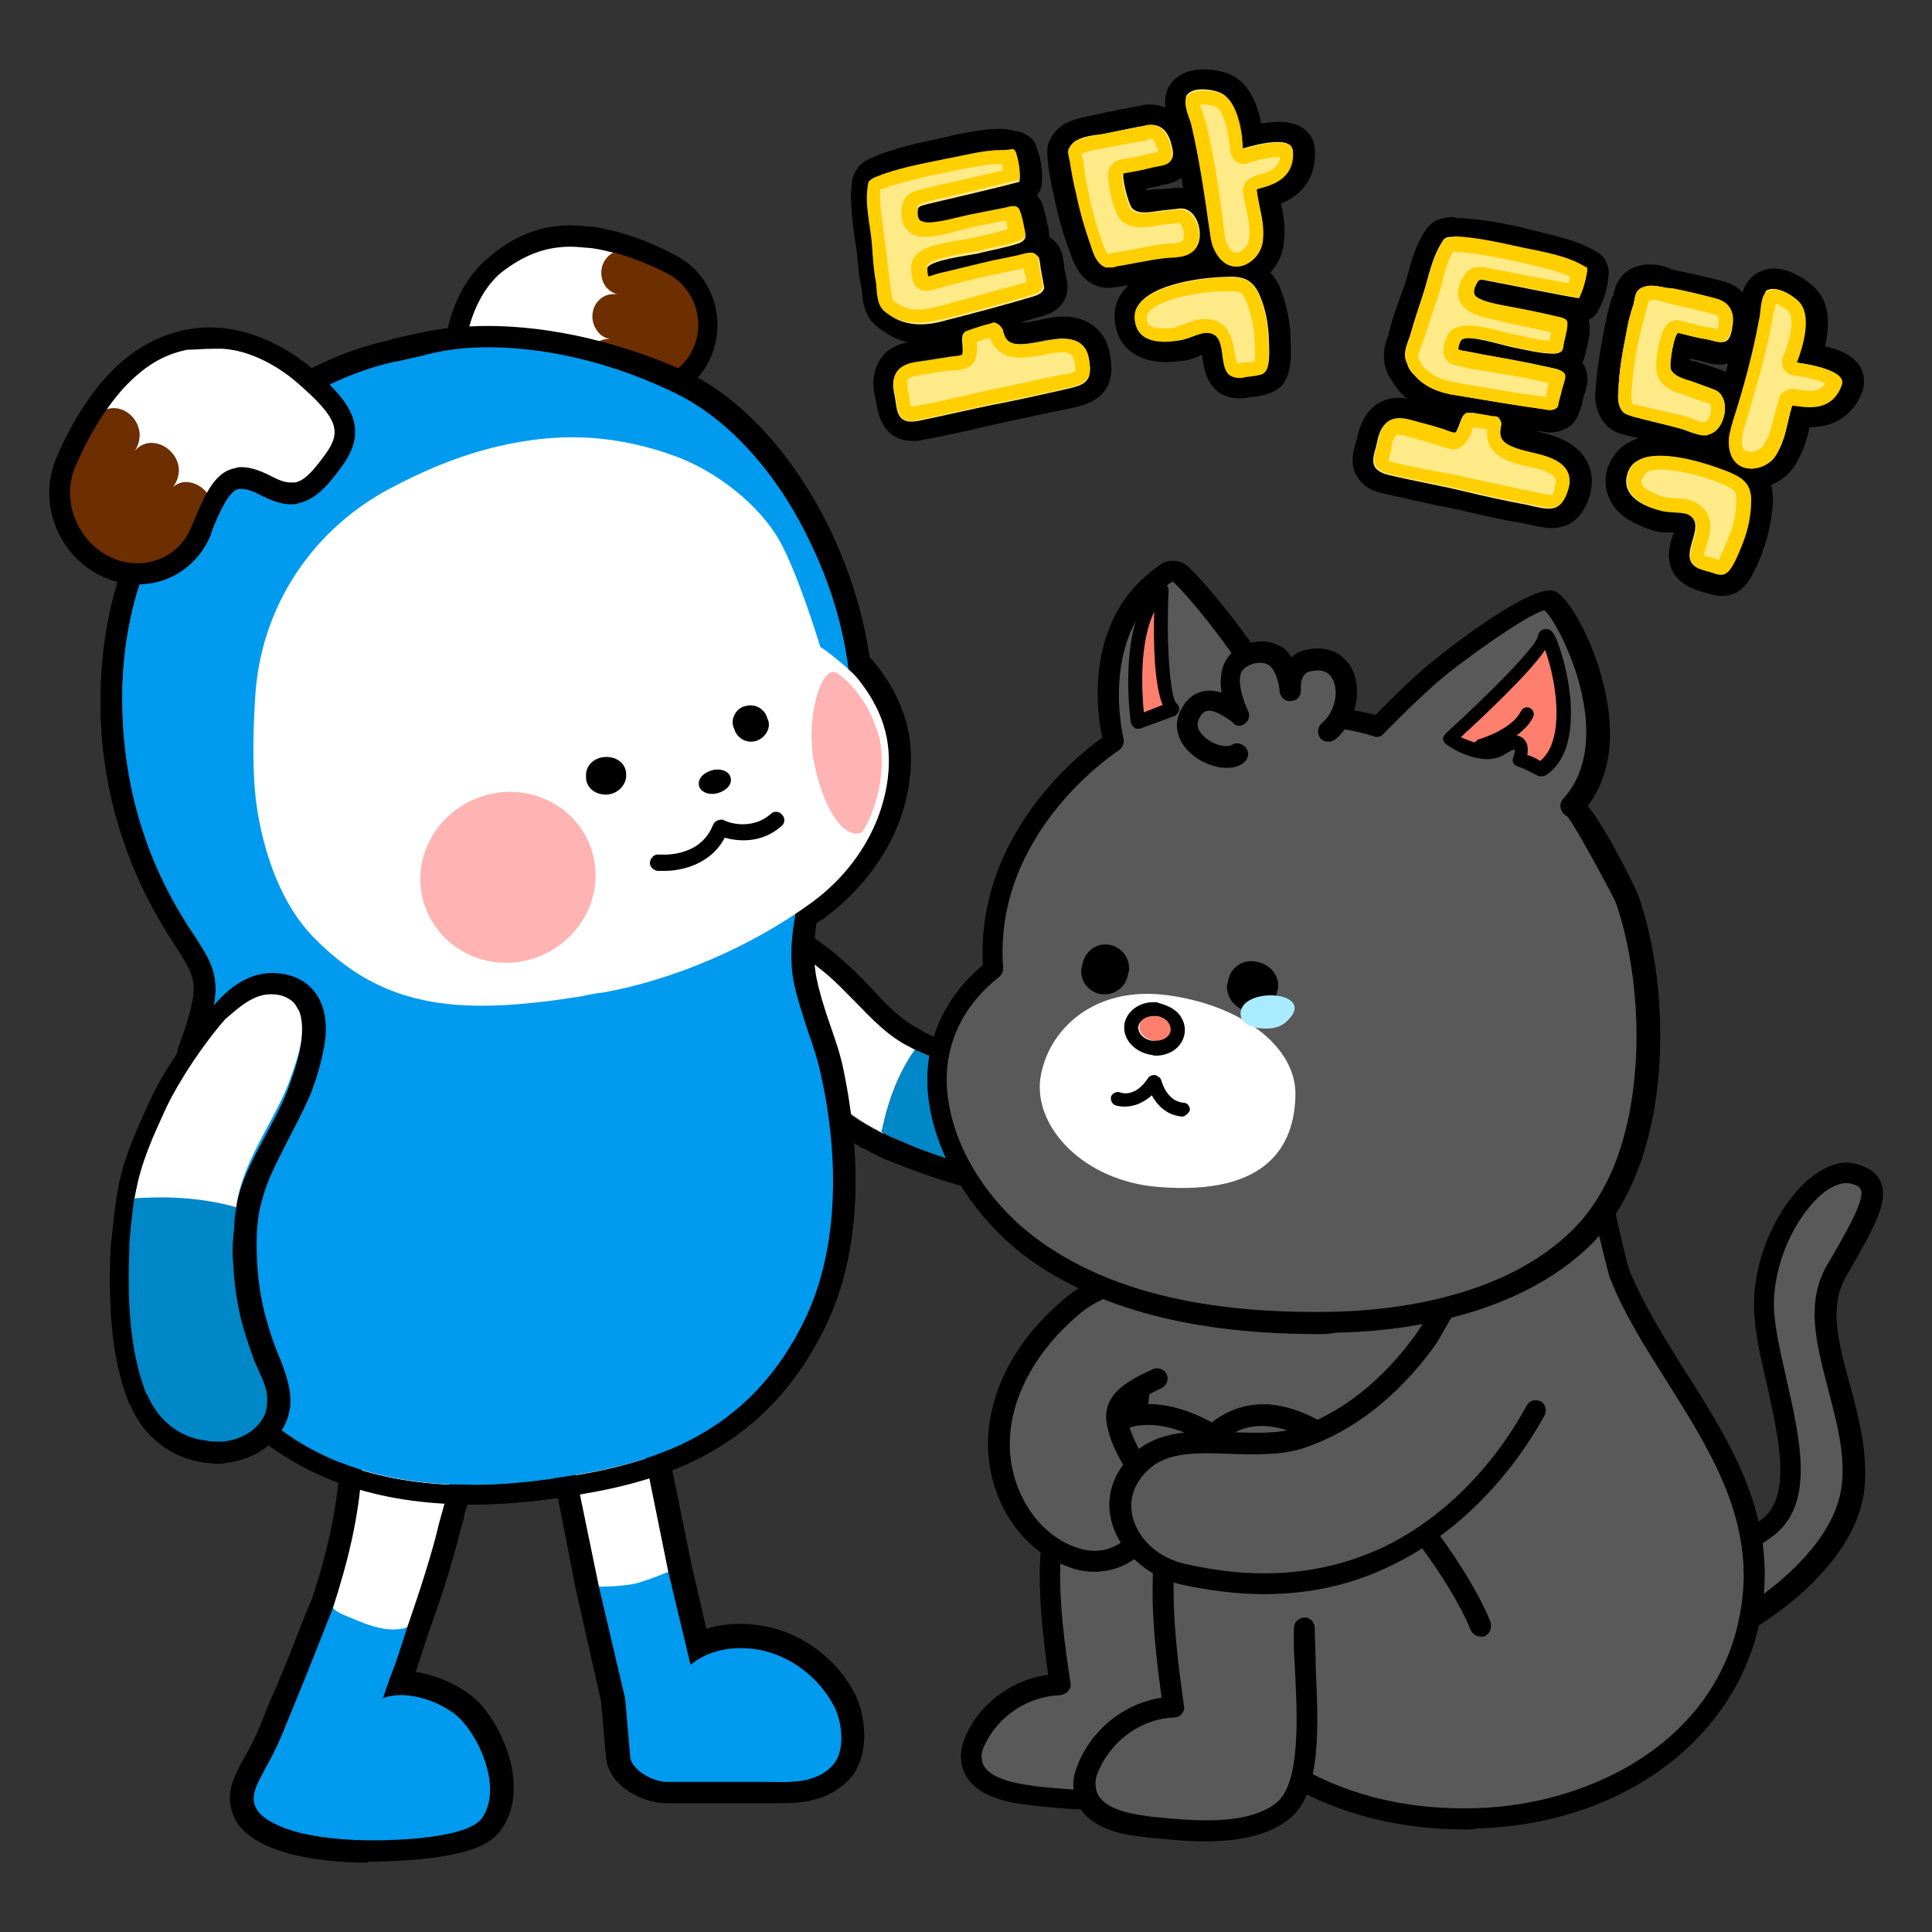 <?xml version="1.0" encoding="utf-8"?>
<!-- Generator: Adobe Illustrator 26.5.0, SVG Export Plug-In . SVG Version: 6.00 Build 0)  -->
<svg version="1.1" id="레이어_1" xmlns="http://www.w3.org/2000/svg" xmlns:xlink="http://www.w3.org/1999/xlink" x="0px"
	 y="0px" viewBox="0 0 390 390" style="enable-background:new 0 0 390 390;" xml:space="preserve">
<rect x="0" y="0" width="390" height="390" fill="#333333" stroke="none"/>
<rect x="227.8" y="41.4" width="16.7" height="4.8"/>
<rect x="214.3" y="31.1" transform="matrix(0.975 -0.222 0.222 0.975 -2.887 49.241)" width="6.4" height="12.7"/>
<rect x="250.1" y="36.2" width="6.1" height="18.1"/>
<rect x="248.1" y="28" width="13.5" height="10.2"/>
<rect x="215.5" y="26" transform="matrix(0.975 -0.222 0.222 0.975 -1.076 50.814)" width="19.8" height="8.4"/>
<polygon points="350.2,91 324.7,84.2 326.8,76.3 350.6,79.3 "/>
<rect x="332.6" y="62.3" width="18" height="8.9"/>
<rect x="302.9" y="92.5" width="15.5" height="11.1"/>
<polygon points="314.4,84.6 299.6,93.6 281.8,74.8 291.5,48.8 324,53.2 "/>
<g>
	<path d="M202.1,30.3c0.7,0,1.3,0,1.8,0.2c0.2,0,0.3,0,0.5,0.2s0.3,0.3,0.3,0.5c0.5,1.8,0.8,3.6,0.7,5.4c-5.3,1.5-12.7,3.1-18.1,4.5
		c-1.8,0.5-1.8,0.3-2,1.8c0,0.7,0,1.6,0.7,2.1c0.3,0.2,0.8,0.3,1.5,0.3c1.8,0,4.5-0.7,5.6-1c3.3-0.8,6.8-1.5,10.1-2.1
		c0.5-0.2,1-0.2,1.3-0.2c0.7,0,1,0.2,1.2,1c0.5,1.3,0.7,2.6,1,4c0.2,0.3,0.2,0.7,0,1c-0.2,0.5-0.7,0.8-1.2,1c-2.6,1-5.4,1.6-8.2,2.1
		c-1.5,0.3-9.1,1.3-9.9,2.8c-0.2,0.3,0,2.3,0.3,2.3l0,0c0.8,0,1.6-0.3,2.3-0.7c2.3-0.5,8.2-2.1,10.6-2.6c1.6-0.3,3.1-0.7,4.8-1
		c0.7-0.2,1.6-0.5,2.5-0.5c0.5,0,1.2,0.2,1.3,0.7c0.5,0.7,0.3,2,0.5,2.8c0.2,1,0.3,1.8,0.5,2.8c0,0.3,0.2,0.7,0,0.8
		c-0.3,0.8-1.3,1.2-2.3,1.5c-5.8,1.6-11.5,3.3-17.3,4.8c-1.6,0.5-3.3,0.7-4.8,0.7c-1.6,0-3.1-0.3-4.5-0.8c-0.8-0.3-1.8-1-2.6-1.6
		c-1.6-1.5-1.3-3.8-1.6-5.8c-0.5-2.5-0.7-4.9-0.8-7.6c-0.3-4-1.5-7.9-0.8-12c0-0.3,0.2-0.7,0.3-0.8c0.3-0.3,0.8-0.7,1.3-0.8
		c4.3-1.8,9.1-2.8,13.5-3.6C194.5,31.5,198.5,30.3,202.1,30.3 M202.1,26c-3.3,0-6.6,0.7-9.7,1.3c-0.7,0.2-1.3,0.3-2,0.5
		c-4.8,1-9.7,2-14.3,4c-0.7,0.3-2.1,0.8-3.1,2.3c-0.7,1-1,2-1,2.6c-0.5,3.5,0,6.8,0.3,9.7c0.2,1.2,0.3,2.3,0.5,3.3l0.2,1.5
		c0.2,2.1,0.3,4.3,0.8,6.4c0,0.3,0.2,0.8,0.2,1.2c0.2,1.8,0.3,4.9,3,7.1c1.2,1,2.3,1.6,3.6,2.3c1.8,0.8,4,1.3,6.3,1.3
		c1.8,0,3.8-0.3,5.9-0.8c5.6-1.5,11.4-3.1,17.3-4.8c1.2-0.3,4.1-1.2,5.1-4.1c0.5-1.3,0.2-2.6,0.2-3.1l-0.3-1.3l-0.3-1.5
		c0-0.2,0-0.3,0-0.5c-0.2-1-0.3-2.3-1-3.6c-0.5-0.8-1.2-1.5-2-2c0-1-0.2-1.6-0.2-2c-0.2-0.5-0.2-0.8-0.3-1.3c-0.2-1-0.5-2-0.8-3.1
		c-0.3-0.8-0.7-1.5-1.2-2c0.7-0.7,1-1.6,1-2.6c0.2-2.5-0.2-4.8-1-6.9c-0.3-1.2-1-2.1-2-2.6c-1-0.7-2-0.8-2.3-0.8
		C203.8,26.2,202.9,26,202.1,26L202.1,26z"/>
	<path d="M200.6,65.1c0.2,0,0.2,0,0.3,0c0.5,0.2,1,0.7,1.2,1.2c0.5,2.1,1.3,3.1,3.6,3.1c1.3,0,3-0.3,5.4-0.8c1-0.2,2.1-0.3,3.1-0.3
		c1.6,0,3.3,0.5,4.3,1.6c0.8,1,1.2,2.5,1.2,3.8c0.3,3.8-2,4-6.3,4.9s-8.9,2-13,2.8c-5.1,1-10.2,2.3-15.2,3.3
		c-0.5,0.2-0.8,0.2-1.2,0.2c-3.1,0-2.8-3-3.3-5.3c-0.7-3.1-0.3-5.8,4.1-6.6c2.1-0.3,4.3-0.7,6.6-1c0.7-0.2,2.3,0,2.8-0.5
		c0.7-0.5-0.2-3.6,0.3-4.3c0.3-0.5,1-0.7,1.5-0.8c1.3-0.3,2.6-0.7,4-1.2C200,65.3,200.3,65.1,200.6,65.1 M200.6,61L200.6,61
		c-0.8,0-1.5,0.2-1.8,0.3l-2,0.5l-2,0.5c-0.8,0.2-2.6,0.7-3.8,2.3c-0.8,1-1,2.1-1,3.3c-2,0.3-4,0.7-5.9,1c-3,0.5-5.1,1.6-6.4,3.6
		c-1.8,2.8-1.5,5.8-1,7.9c0,0.3,0.2,0.7,0.2,1c0.3,1.8,1.2,7.6,7.3,7.6c0.7,0,1.3,0,2-0.2c3-0.5,5.9-1.2,8.9-1.8
		c2.1-0.5,4.3-1,6.4-1.5c4.9-1,9.2-2,13.2-2.8l1-0.2c3.5-0.7,9.2-2,8.6-9.2c-0.2-1.8-0.5-4.1-2.1-6.1c-1.2-1.5-3.5-3.3-7.6-3.3
		c-1.2,0-2.5,0.2-4,0.5c-1.3,0.3-3,0.7-4.1,0.7c-0.5-1.8-2-3.5-3.8-4C201.6,61,201.1,61,200.6,61L200.6,61z"/>
	<g>
		<path d="M243,18.3c1.5,0,3,0.3,3.8,0.8c4.1,2.1,4.3,11.2,4.3,11.2s4.1-1.3,7.1-1.3c1.6,0,3,0.3,3,1.6c0.7,7.3-7.4,7.4-7.3,7.9
			c0.5,4.1,1.6,6.4,1.2,10.6c-0.3,2.6-2.8,4.9-5.3,4.9c-1.8,0-3.6-1.2-4.8-4.1c-0.5-1.2-0.5-2.3-0.7-3.6c-0.8-7.1-1.8-13.9-3.6-20.8
			c-0.3-1-1.2-3-1.2-4.5c0-0.5,0-0.8,0.2-1.2C240.2,18.6,241.5,18.3,243,18.3 M243,14c-4.5,0-6.4,2.3-7.1,3.6
			c-0.5,1-0.8,2.1-0.7,3.5c0.2,1.5,0.7,3.1,1,4.3c0.2,0.3,0.2,0.7,0.3,1c1.8,7.1,2.8,14.3,3.5,20.3v0.2c0.2,1.3,0.3,2.8,1,4.3
			c2.3,6.3,6.8,6.9,8.7,6.9c4.6,0,8.7-3.8,9.4-8.6c0.5-3.5,0-5.9-0.5-8.4c6.1-2.6,7.1-7.4,6.8-11.1c0-1-0.8-5.4-7.3-5.4
			c-1.2,0-2.3,0.2-3.5,0.3c-0.7-3.6-2.3-7.9-5.9-9.7C247.3,14.5,245,14,243,14L243,14z"/>
		<path d="M232.1,25.2c2.1,0,3.5,1.5,4,3.8c0.3,1.2,0.8,2.8-0.2,3.6c-0.8,0.8-2.3,0.8-3.3,1c-2,0.5-4,0.8-5.9,1.2
			c-0.8,0.2,0.8,6.8,1.6,7.4c0.7,0.5,1.5,0.7,2.3,0.7c1,0,2-0.2,2.8-0.3c1.5-0.2,3-0.3,4.3-0.5c0.2,0,0.3,0,0.3,0
			c3.6,0,5.1,6.4,2.5,8.6c-1.6,1.3-4.3,1-6.1,1.3c-3.1,0.5-6.1,1.2-9.2,1.6c-0.5,0-0.8,0.2-1.3,0.2c-0.2,0-0.5,0-0.7,0
			c-1.5-0.3-2.3-2-2.8-3.5c-1.3-3.8-2.5-7.6-3.3-11.5c-0.5-2-0.8-4.1-1.2-6.1c-0.2-0.7-0.5-2.1-0.3-2.8c0.3-0.8,0.8-1.3,1.5-1.6
			c1.5-0.8,3.3-1,4.8-1.3c3-0.7,5.9-1.2,9.1-1.8C231.5,25.2,231.8,25.2,232.1,25.2 M232.1,21.1c-0.5,0-1.2,0-1.6,0.2
			c-3.1,0.5-6.4,1.2-9.1,1.8c-0.3,0-0.7,0.2-1,0.2c-1.5,0.3-3.5,0.7-5.3,1.6c-1.5,0.8-2.6,2.1-3.3,3.6c-0.7,1.6-0.3,3.5-0.2,4.6
			c0,0.2,0,0.3,0,0.3c0.3,2.1,0.7,4.3,1.2,6.4c0.8,4.1,2,8.1,3.5,12c0.5,1.3,1.8,5.1,5.8,6.1c0.5,0.2,1,0.2,1.6,0.2
			c0.8,0,1.5-0.2,2.1-0.2l3.1-0.5l6.1-1.2c0.3,0,0.8-0.2,1.5-0.2c1.8-0.2,4.5-0.3,6.6-2c3.3-2.5,3.6-6.9,2.5-10.2
			c-1.2-3.6-4.1-5.9-7.4-5.9l0,0c-0.3,0-0.5,0-0.8,0c-1.5,0.2-3,0.3-4.1,0.3c-0.3,0-0.8,0-1.3,0.2c-0.2,0-0.3,0-0.5,0
			c0-0.2,0-0.2-0.2-0.3c0.8-0.2,1.5-0.3,2.3-0.5c0.2,0,0.3,0,0.7-0.2c1.2-0.2,3-0.5,4.6-1.8c2.8-2.5,2-6.1,1.6-7.4V28
			C239.2,23.7,236.1,21.1,232.1,21.1L232.1,21.1z"/>
	</g>
	<path d="M248.3,56c2.6,0,4.5,0.5,5.8,3.3c1.2,2.6,1.8,5.4,2,8.4c0,1.6,0.5,6.1-0.7,7.4c-0.5,0.7-1.5,0.7-2.1,0.8
		c-0.7,0-1.2,0.2-1.8,0.2c-0.5,0-1,0.2-1.3,0.2c-0.7,0-1.3-0.2-1.8-0.5c-2.6-1.8-0.3-8.4-4.6-8.6c0,0,0,0-0.2,0
		c-1.5,0-3.8,1.3-5.3,1.5c-1,0.2-2,0.3-3,0.3c-2.8,0-5.8-0.8-6.1-4.1c-0.2-1.2,0-2.1,0.5-3c2.6-4.5,13-5.8,17.5-5.9
		C247.5,56,247.8,56,248.3,56 M248.3,51.8c-0.5,0-0.8,0-1.3,0c-4,0.2-17,1.2-20.9,7.9c-1,1.6-1.3,3.6-1,5.6
		c0.7,4.9,4.5,7.8,10.4,7.8c1.2,0,2.3-0.2,3.6-0.3c1.2-0.2,2.1-0.5,3.1-1c0.2,0,0.3-0.2,0.5-0.2c0,0.2,0,0.3,0,0.5
		c0.3,2,0.7,5.1,3.3,7.1c1.2,0.8,2.6,1.2,4.1,1.2c0.7,0,1.3,0,2-0.2l1.8-0.2c1-0.2,3.1-0.5,4.8-2.1c2-2.3,2-5.8,1.8-9.7v-0.7
		c-0.2-3.3-1-6.8-2.3-9.9C255.5,52.4,251.3,51.8,248.3,51.8L248.3,51.8z"/>
</g>
<g>
	<path style="fill-rule:evenodd;clip-rule:evenodd;fill:#595959;" d="M173.1,136.7c-0.3-0.3-0.8-1-1.6-1.6c-1.2-8.6-3.6-17-7.4-25.2
		c-6.6-14.2-16.7-25.2-27.2-30.5C124.5,73.3,111,70,98.8,70c-4.6,0-9.1,0.5-13.2,1.5l-5.3,1.2H80c-15.3,3.3-31,13.9-43.2,29
		c-7.4,9.2-11.9,23.6-11.9,39.1c0,16.2,4.1,31.2,12.5,44.7c0.7,1.2,1.3,2.1,2,3.1c3.3,5.1,5.4,8.2,3.8,15.2c-0.5,2.3-1.3,4.6-2,6.9
		c-0.3,0.8-0.5,1.6-0.8,2.6c-0.7,2.1-1.3,4.1-2,6.1c-3.5,10.4-6.8,20.3-4.1,31.8c3.1,13.9,9.6,25.6,18.1,33.5
		c10.9,10.1,25.1,14.8,43,14.8l0,0c5.6,0,11.5-0.5,18-1.5c19.1-2.8,38.3-8.7,49.5-32.2c8.7-18.3,5.1-40.4,3.1-49.2
		c-0.7-3-1.6-5.9-2.6-8.7c-1-3.1-2.1-6.3-2.8-9.6c-1-4.6-0.5-9.7,0.3-14.3c1-0.7,2-1.3,3-2c8.7-6.3,14.3-15.5,15.5-25.1
		C180.2,149.2,178,143,173.1,136.7z"/>
	<path d="M98.5,70.1c12.2,0,25.7,3.3,38.1,9.4c10.7,5.3,20.6,16.3,27.2,30.5c3.8,8.2,6.3,16.7,7.4,25.2c0.8,0.7,1.3,1.3,1.6,1.6
		c5.1,6.1,7.3,12.5,6.3,20.5c-1.2,9.6-6.9,18.6-15.5,25.1c-1,0.7-2,1.3-3,2c-0.8,4.6-1.2,9.6-0.3,14.3c0.7,3.3,1.8,6.4,2.8,9.6
		c1,2.8,2,5.8,2.6,8.7c2,8.7,5.6,30.8-3.1,49.2c-11.2,23.4-30.5,29.4-49.5,32.2c-6.4,1-12.4,1.5-18,1.5l0,0
		c-18.1,0-32.2-4.9-43-14.8c-8.7-7.9-15-19.5-18.1-33.5c-2.6-11.5,0.7-21.4,4.1-31.8c0.7-2,1.3-4,2-6.1c0.3-0.8,0.5-1.6,0.8-2.6
		c0.7-2.3,1.5-4.6,2-6.9c1.6-7.1-0.5-10.1-3.8-15.2c-0.7-1-1.3-2-2-3.1C28.8,172.2,24.6,157,24.6,141c0-15.7,4.5-29.9,11.9-39.1
		c12.2-15,27.9-25.6,43.2-29H80l5.3-1.2C89.5,70.6,93.9,70.1,98.5,70.1 M98.5,65.8c-4.9,0-9.7,0.5-14.2,1.5L79,68.5l-0.3,0.2
		C62.6,72,45.9,83.3,33.2,98.9c-8.1,10.1-12.7,25.2-12.9,41.7c-0.2,16.8,4.3,32.7,13,47c0.7,1.2,1.5,2.3,2.1,3.3
		c3.1,4.9,4.5,6.8,3.3,12c-0.5,2.1-1.2,4.5-2,6.6c-0.3,1-0.7,1.8-0.8,2.6c-0.7,2-1.3,4-2,5.9c-3.5,10.6-7.1,21.4-4.1,34.1
		c3.5,14.7,10.1,27,19.5,35.6c11.7,10.7,26.7,16,46,16c5.8,0,12-0.5,18.6-1.5c8.4-1.3,19.3-3.3,29.2-8.9c10.4-5.8,18-14.2,23.6-25.7
		c9.4-19.5,5.4-42.9,3.5-52c-0.7-3.3-1.8-6.3-2.8-9.2s-2-6.1-2.6-9.1c-0.7-3.1-0.7-6.6,0-10.9c0.5-0.3,1-0.7,1.5-1
		c9.6-7.1,16-17.2,17.3-27.9c1.2-8.9-1.2-16.5-7.1-23.8c-0.2-0.2-0.3-0.5-1-1c-1.3-8.6-3.8-17-7.6-24.9c-7.1-15-17.6-26.9-29.2-32.5
		C125.6,69.2,111.4,65.8,98.5,65.8L98.5,65.8z"/>
</g>
<g>
	<g>
		<path style="fill:#595959;" d="M219.6,217.5c-0.3-0.3-0.8-0.7-1.3-0.8l-0.3-0.2c-2-0.8-4.1-0.5-6.3-0.3c-0.7,0-1.2,0.2-1.6,0.2
			h-0.3c-2.5,0.2-4.8,0.2-7.3,0c-3.3-0.2-6.4-0.8-9.7-1.6c-1.6-0.5-3.1-1-4.9-1.6c-0.7-0.2-1.2-0.5-1.8-0.7l0,0
			c-0.8-0.3-1.6-0.8-2.5-1.2c-4.3-2.1-7.6-5.6-11.1-9.2c-2.1-2.1-4.3-4.5-6.8-6.4c-1.6-1.3-4.9-4-8.2-5.3c-2.6-1.2-4.8-1.3-6.4-0.7
			l0,0c-1.3,0.7-2.1,1.8-2.6,3.5c-0.8,3,0.8,6.3,2.5,9.1c3.1,5.1,7.9,11.4,11.9,15c4.3,4,8.1,7.4,13.2,10.2l0,0l0.7,0.3l1.2,0.7l0,0
			c1.2,0.5,2.3,1.2,3.5,1.6s2.3,1,3.6,1.5c7.4,2.8,17,5.8,25.9,5.3c1.5-0.2,3-0.5,4.5-1.2c2.8-1.3,5.1-3.5,6.3-6.4
			c0.3-1,0.7-1.8,0.8-2.8C223.1,223,222.1,219.5,219.6,217.5z"/>
		<path d="M153.1,189.3c1.2,0,2.6,0.3,4.3,1c3.3,1.5,6.6,4,8.2,5.3c2.5,2,4.6,4.3,6.8,6.4c3.5,3.6,6.8,7.1,11.1,9.2
			c0.8,0.5,1.6,0.8,2.5,1.2l0,0c0.5,0.3,1.2,0.5,1.8,0.7c1.6,0.7,3.3,1.2,4.9,1.6c3.3,0.8,6.4,1.5,9.7,1.6c1.2,0,2.3,0.2,3.3,0.2
			c1.3,0,2.6,0,4-0.2h0.3c0.5,0,1.2-0.2,1.6-0.2c1-0.2,2-0.2,3-0.2c1.2,0,2.1,0.2,3.3,0.5l0.3,0.2c0.5,0.2,1,0.5,1.3,0.8
			c2.3,1.8,3.5,5.3,2.6,8.9c-0.2,0.8-0.5,1.8-0.8,2.8c-1.2,3-3.5,5.1-6.3,6.4c-1.3,0.7-2.8,1-4.5,1.2c-0.8,0-1.6,0.2-2.5,0.2
			c-8.2,0-16.8-2.8-23.4-5.3c-1.2-0.5-2.3-1-3.6-1.5c-1.2-0.5-2.3-1-3.5-1.6l0,0l-1.2-0.7l-0.7-0.3l0,0c-5.3-2.8-8.9-6.3-13.2-10.2
			c-4-3.6-8.9-9.9-11.9-15c-1.6-2.8-3.3-6.1-2.5-9.1c0.5-1.6,1.3-2.8,2.6-3.5l0,0C151.6,189.5,152.5,189.3,153.1,189.3 M153.1,185.2
			L153.1,185.2c-1.3,0-2.6,0.3-4,0.8c0,0-0.2,0-0.2,0.2c-1.5,0.7-3.8,2.5-4.8,6.1c-1.3,4.5,0.8,8.7,3,12.4c3.3,5.4,8.4,12,12.7,16
			c4.1,4,8.2,7.6,13.7,10.7c0.2,0.2,0.3,0.2,0.5,0.3l0.7,0.3l1.2,0.7c0.2,0,0.3,0.2,0.5,0.2c1.2,0.7,2.3,1.2,3.3,1.5
			c1.2,0.5,2.5,1,3.8,1.5c6.9,2.6,16,5.6,24.9,5.6c1,0,1.8,0,2.8-0.2c2-0.2,4-0.7,5.8-1.5c3.8-1.8,6.8-4.8,8.4-8.6
			c0.5-1.2,0.8-2.5,1.2-3.6c1-5.3-0.7-10.2-4.3-13c-0.7-0.5-1.5-1-2.3-1.3l-0.3-0.2c-1.5-0.7-3.1-0.8-4.9-0.8
			c-1.2,0-2.3,0.2-3.3,0.2c-0.5,0-1,0.2-1.5,0.2h-0.3c-1.3,0.2-2.5,0.2-3.6,0.2c-1,0-2.1,0-3.1-0.2c-3-0.2-5.9-0.7-8.9-1.5
			c-1.5-0.5-3-1-4.6-1.5c-0.5-0.2-1-0.3-1.5-0.7c-0.8-0.3-1.6-0.7-2.3-1.2c-3.6-1.8-6.6-4.8-9.9-8.4c-2.1-2.3-4.5-4.6-7.1-6.8
			c-2.3-1.8-5.6-4.5-9.2-5.9C156.9,185.5,154.9,185.2,153.1,185.2L153.1,185.2L153.1,185.2z"/>
	</g>
	<g>
		<g>
			<g>
				<g>
					<path style="fill:#FFFFFF;" d="M178.2,227.4c0.8-3.6,2.3-9.1,5.8-14.5l0.7-1l-1-0.5c-4.3-2.1-7.6-5.6-11.1-9.2
						c-2.1-2.1-4.3-4.5-6.8-6.4c-1.6-1.3-4.9-4-8.2-5.3c-2.6-1.2-4.8-1.3-6.4-0.7c-1.3,0.7-2.1,1.8-2.6,3.5c-0.8,3,0.8,6.3,2.5,9.1
						c3.1,5.1,7.9,11.4,11.9,15c4.5,4.1,8.4,7.8,14,10.7l1.2,0.7L178.2,227.4z"/>
				</g>
			</g>
		</g>
		<g>
			<g>
				<path style="fill:#0087C7;" d="M178.2,227.4c0.8-3.6,2.3-9.1,5.8-14.5l0.7-1l-1-0.5c0.8,0.5,1.6,0.8,2.5,1.2l0,0
					c0.5,0.3,1.2,0.5,1.8,0.7c1.6,0.7,3.3,1.2,4.9,1.6c3.3,0.8,6.4,1.5,9.7,1.6c2.5,0.2,4.8,0.2,7.3,0h0.3c0.5,0,1.2-0.2,1.6-0.2
					c2.1-0.2,4.3-0.5,6.3,0.3l0.3,0.2c0.5,0.2,1,0.5,1.3,0.8c2.3,1.8,3.5,5.3,2.6,8.9c-0.2,0.8-0.5,1.8-0.8,2.8
					c-1.8,4.3-5.9,7.3-10.7,7.6c-8.9,0.7-18.6-2.5-25.9-5.3c-1.2-0.5-2.3-1-3.5-1.5s-2.3-1-3.5-1.6L178.2,227.4z"/>
			</g>
			<g>
				<path style="fill:#0087C7;" d="M176.7,228.1l-0.7-0.3l0,0C176.2,227.7,176.5,227.9,176.7,228.1z"/>
			</g>
		</g>
	</g>
</g>
<path style="fill:#009AEF;" d="M93.4,347.5c-2.5-2.6-7.8-5.3-12.4-5.3c-1.3,0-2.5,0.2-3.6,0.7l0,0c2.1-7.1,1.8-4.5,4.9-14.3
	c2.5-7.3,5.1-15,6.4-20.9c0.7-3.1,1.8-6.4,2.3-9.2c-6.1-0.3-12-1.2-17.8-3c-0.7,10.9-3.1,20.6-5.9,29.2l0,0
	c-5.3,13.5-6.6,16.7-10.1,25.2c-3.6,9.1-7.6,11.9-5.4,15.7c1.5,2.8,7.4,4.6,10.2,5.1c4.3,0.7,8.2,1.2,12.5,1.2c0.3,0,0.7,0,1,0
	c4.3,0,18.8-0.3,21.8-4.5C101,361.7,97.5,352.3,93.4,347.5z"/>
<g>
	<path d="M73.1,295.2c5.8,1.8,11.7,2.6,17.8,3c-0.5,3-1.5,6.3-2.3,9.2c-1.3,5.8-4,13.7-6.4,20.9c-3.1,9.9-2.6,7.4-4.9,14.3l0,0
		c1.2-0.5,2.3-0.7,3.6-0.7l0,0c4.6,0,9.9,2.5,12.4,5.3c4.3,4.8,7.8,14.2,4,19.6c-2.8,4.1-17.5,4.5-21.8,4.5c-0.3,0-0.7,0-1,0
		c-4.3,0-8.2-0.3-12.5-1.2c-2.8-0.5-8.6-2.3-10.2-5.1c-2.1-3.8,1.8-6.8,5.4-15.7c3.5-8.6,4.8-11.7,10.1-25.2l0,0
		C70,315.8,72.5,306.2,73.1,295.2 M73.1,291.1c-0.8,0-1.6,0.3-2.5,0.8c-1,0.8-1.8,2-1.8,3.3c-0.5,8.7-2.1,17.3-5.6,27.7
		c0,0,0,0.2-0.2,0.2c-3.8,9.7-5.4,14-7.6,19c-0.8,1.8-1.5,3.8-2.5,6.1c-1.2,3-2.5,5.1-3.5,7.1c-2.1,4-4.1,7.8-1.6,12.2
		c3,5.3,12.2,6.9,13.2,7.1c4.8,0.8,8.9,1.2,13.2,1.2c0.3,0,0.7,0,1.2,0c18.5-0.3,23.1-3.5,25.1-6.3c5.4-7.8,0.7-19.5-4.3-24.9
		c-3-3.3-8.2-5.8-13.2-6.4c0.5-1.5,1.3-3.5,2.8-8.4c2.6-7.4,5.3-15.3,6.6-21.3c0.3-1.2,0.5-2.1,0.8-3.3c0.5-2.1,1.2-4.3,1.5-6.3
		c0.2-1.2-0.2-2.5-0.8-3.3c-0.8-1-1.8-1.5-3.1-1.5c-6.1-0.3-11.7-1.2-16.7-2.8C74,291.1,73.6,291.1,73.1,291.1L73.1,291.1z"/>
	<path d="M74.3,376c-4.5,0-8.6-0.3-13.2-1.2c-1-0.2-10.4-1.8-13.5-7.3c-2.6-4.8-0.5-8.7,1.6-12.5c0.3-0.5,0.7-1.2,1-1.8
		c0.8-1.5,1.6-3.1,2.5-5.3c0.5-1.2,0.8-2.1,1.2-3c0.5-1.2,0.8-2.1,1.3-3.1c2-4.5,3.5-8.4,6.6-16.3l1.2-2.8l0,0
		c3.3-10.1,5.1-18.5,5.6-27.5c0-1.3,0.7-2.5,2-3.6c1-0.7,2-1,2.8-1c0.5,0,1,0,1.2,0.2c4.6,1.5,9.9,2.5,16.5,2.8l0,0
		c1.3,0,2.5,0.5,3.5,1.6c0.7,1,1.2,2.3,1,3.6c-0.2,1.3-0.5,2.6-1,4c-0.2,0.8-0.3,1.5-0.7,2.3c-0.2,0.7-0.3,1.2-0.3,1.6
		c-0.2,0.5-0.3,1.2-0.5,1.6c-1.2,4.9-3.1,11.7-6.6,21.3c-1.2,3.6-1.8,5.6-2.3,7.1c-0.2,0.3-0.2,0.7-0.3,0.8c5.1,0.8,10.1,3.3,13,6.4
		c5.1,5.6,9.9,17.5,4.3,25.4c-2.1,3-6.8,6.1-25.4,6.4h-1.3C74.3,375.9,74.3,376,74.3,376z M63.4,323.4l-1,2.5
		c-3.1,7.9-4.6,11.9-6.6,16.3c-0.5,1-0.8,2-1.3,3c-0.3,1-0.8,2-1.2,3.1c-0.8,2.1-1.8,3.8-2.6,5.4c-0.3,0.7-0.7,1.2-1,1.8
		c-2.1,3.8-4.1,7.4-1.6,11.9c2.8,5.1,11.9,6.8,12.9,6.9c4.6,0.8,8.6,1.2,13.2,1.2h1.2c18.3-0.3,22.9-3.5,24.7-6.1
		c5.3-7.6,0.7-19-4.3-24.4c-2.8-3.1-7.9-5.6-12.9-6.3h-0.5l0.2-0.5c0.2-0.3,0.3-0.8,0.5-1.3c0.5-1.5,1.3-3.5,2.3-7.1
		c2.1-6.1,5.1-14.8,6.6-21.3c0.2-0.7,0.3-1.2,0.5-1.6s0.3-1.2,0.5-1.6c0.2-0.8,0.3-1.5,0.7-2.3c0.3-1.3,0.7-2.6,0.8-4
		c0.2-1-0.2-2.3-0.7-3c-0.8-0.8-1.6-1.3-2.8-1.3c-6.8-0.3-12.2-1.3-16.8-2.8l-0.2-0.2c0,0-0.5,0-0.7,0c-0.7,0-1.5,0.3-2.3,0.8
		c-0.5,0.5-1.6,1.5-1.6,3c-0.5,9.1-2.3,17.6-5.6,27.9C63.6,323.1,63.6,323.2,63.4,323.4z M75.4,371.7h-1c-4.5,0-8.4-0.3-12.5-1.2
		c-2.3-0.3-8.6-2.1-10.6-5.3c-1.5-2.6-0.3-4.9,1.8-8.6c1-2,2.5-4.3,3.6-7.4l1.8-4.5c2.3-5.8,4-9.9,8.2-20.8
		c2.1-6.6,5.1-16.7,5.9-28.9v-0.5l0.5,0.2c5.3,1.6,10.9,2.6,17.6,3h0.5v0.5c-0.5,2.5-1.2,5.3-2,7.9l-0.3,1.3
		c-1.3,5.8-4,13.9-6.4,20.9c-1.8,5.8-2.5,7.4-3.1,9.1c-0.3,1.2-0.8,2.1-1.6,4.5c0.8-0.3,1.8-0.3,3-0.3c4.5,0,9.9,2.3,12.7,5.4
		c4.3,4.8,8.1,14.3,4,20.1C94.6,371.4,79.9,371.7,75.4,371.7z M73.5,295.7c-0.8,12-3.8,22.1-5.9,28.5c-4.3,10.9-5.9,15-8.2,20.8
		l-1.8,4.5c-1.3,3.1-2.6,5.6-3.8,7.6c-2,3.5-3,5.4-1.8,7.8c1.5,2.6,6.9,4.5,9.9,4.9c4.1,0.8,8.1,1.2,12.5,1.2h1
		c8.9,0,19.3-1.2,21.4-4.3c3.8-5.3,0-14.7-4-19.1c-2.3-2.5-7.4-5.1-12-5.1c-1.3,0-2.5,0.2-3.5,0.7l-0.8,0.3l0.3-0.8
		c1-3,1.5-4.1,2-5.3c0.7-1.6,1.2-3.3,3-8.9c2.5-7.1,5.1-15.2,6.4-20.9l0.3-1.3c0.7-2.5,1.5-4.9,1.8-7.4
		C84,298.2,78.6,297.3,73.5,295.7z"/>
</g>
<g>
	<g>
		<g>
			<g>
				<path style="fill:#009AEF;" d="M67.2,324.6c0.7,0.5,1.2,1,2,1.3c3.5,1.5,8.7,4.1,13,2.6c-3.1,9.9-2.6,7.4-4.9,14.3
					c5.3-2,13,1.2,16,4.6c4.3,4.8,7.8,14.2,4,19.6c-2.8,4.1-17.5,4.5-21.8,4.5c-4.6,0-9.1-0.3-13.5-1.2c-2.8-0.5-8.6-2.3-10.2-5.1
					c-2.1-3.8,1.8-6.8,5.4-15.7C60.6,341.2,61.9,338.1,67.2,324.6z"/>
			</g>
		</g>
	</g>
	<g>
		<g>
			<path style="fill:#FFFFFF;" d="M77.3,342.9L77.3,342.9L77.3,342.9L77.3,342.9z"/>
		</g>
		<g>
			<path style="fill:#FFFFFF;" d="M82.2,328.5c-4.3,1.5-9.6-1.2-13-2.6c-0.8-0.3-1.5-0.8-2-1.3c2.8-8.7,5.4-18.3,5.9-29.2
				c5.8,1.8,11.7,2.6,17.8,3c-0.5,3-1.5,6.3-2.3,9.2C87.3,313.3,84.7,321.3,82.2,328.5z"/>
		</g>
	</g>
</g>
<g>
	<g>
		<path style="fill:#009AEF;" d="M95.2,299.7c5.6,0,11.5-0.5,18-1.5c19.1-2.8,38.3-8.7,49.5-32.2c8.7-18.3,5.1-40.4,3.1-49.2
			c-0.7-3-1.6-5.9-2.6-8.7c-1-3.1-2.1-6.3-2.8-9.6c-1.3-6.3-0.2-12.9,1.2-18.6c1.3-2.5,9.2-17.3,9.7-21.8c2.1-17.2-0.3-33-7.4-48.2
			c-6.6-14.2-16.7-25.2-27.2-30.5c-12.4-6.1-25.9-9.4-38.1-9.4c-4.6,0-9.1,0.5-13.2,1.5l-5.6,1.3c-15.3,3.3-31,13.9-43.2,29
			c-7.4,9.2-11.9,23.6-11.9,39.1c0,16.2,4.1,31.2,12.5,44.7c0.7,1.2,1.3,2.1,2,3.1c3.3,5.1,5.4,8.2,3.8,15.2c-0.5,2.3-1.3,4.6-2,6.9
			c-0.3,0.8-0.5,1.8-0.8,2.6c-0.7,2.1-1.3,4.1-2,6.1c-3.5,10.4-6.8,20.3-4.1,31.8c3.1,13.9,9.6,25.4,18.1,33.5
			C63.1,294.9,77.1,299.7,95.2,299.7L95.2,299.7z"/>
	</g>
	<g>
		<path d="M98.5,71.4c12.9,0,26.2,3.8,37.6,9.2c11.9,5.8,21.1,18,26.7,29.9c7.3,15.3,9.4,30.7,7.3,47.5c-0.5,4.6-9.7,21.6-9.7,21.6
			c-1.5,6.3-2.5,13-1.2,19.3s4,12.2,5.4,18.3c3.5,15.2,3.8,33.8-3,48.3c-10.6,21.9-28.4,28.4-48.5,31.5c-5.9,0.8-11.9,1.5-17.8,1.5
			c-15.3,0-30.3-3.6-42.2-14.5c-9.4-8.6-14.8-20.5-17.8-32.8c-3.1-13.4,2.1-24.7,5.9-37.3c1-3,2.1-6.3,2.8-9.6
			c2-9.1-1.6-12.4-5.9-19.5c-8.2-13.4-12.4-28.2-12.2-44c0-13,3.3-28,11.5-38.3c10.8-13.1,26-24.9,42.5-28.5c0,0,0.2,0,0.3,0
			l5.3-1.2C89.8,71.9,94.1,71.4,98.5,71.4"/>
	</g>
</g>
<g>
	<g>
		<path style="fill:#009AEF;" d="M168.5,344.5c-3-5.8-8.6-10.1-14.8-11.4c-1.5-0.3-3-0.5-4.1-0.5c-6.6,0-10.1,3.5-10.1,3.5
			l-4.5-18.8l0,0l0,0l-4.9-24.2c-4.5,1.5-9.2,2.5-14,3.3l4.9,23.8l0,0l0,0l5.3,22.8l1,11.5c0,2.8,4.6,5.3,7.4,5.3h3.6h15.5
			c1.2,0,2.5,0,3.8,0c4,0,7.9-0.3,10.7-3.5C170.8,353.3,170.1,347.6,168.5,344.5z"/>
		<path d="M157.6,360.2h-22.9c-3,0-7.9-2.6-7.9-5.8l-1-11.5l-5.1-22.6l-5.1-24.2h0.5c4-0.7,9.1-1.6,14-3.3l0.5-0.2l5.1,24.7
			l4.3,18.1c1.2-1,4.5-3.1,9.9-3.1c1.3,0,2.8,0.2,4.3,0.5c6.4,1.3,12,5.6,15.2,11.5c1.8,3.5,2.3,9.2-0.2,12.2
			C165.7,359.9,161.4,360.2,157.6,360.2z M116.5,296.7l4.8,23.3l5.3,22.8l1,11.5c0,2.5,4.5,4.9,7.1,4.9h22.9c3.8,0,7.6-0.3,10.4-3.3
			c2.5-3,1.6-8.4,0.2-11.2l0,0c-3-5.6-8.4-9.9-14.5-11.2c-1.3-0.3-2.8-0.5-4-0.5c-6.3,0-9.7,3.3-9.7,3.3l-0.5,0.5l-4.6-19.5
			l-4.8-23.8C125.1,295,120.3,296,116.5,296.7z"/>
	</g>
	<g>
		<path d="M130,293.1l4.9,24.2l0,0l0,0l4.5,18.8c0,0,3.3-3.5,10.1-3.5c1.3,0,2.6,0.2,4.1,0.5c6.3,1.3,11.9,5.6,14.8,11.4
			c1.6,3.1,2.3,8.9-0.2,11.7c-2.8,3.1-6.8,3.5-10.7,3.5c-1.3,0-2.6,0-3.8,0h-15.5h-3.6c-2.8,0-7.4-2.3-7.4-5.3l-1-11.5l-5.3-22.6
			l0,0l0,0l-4.9-23.8C121,295.7,125.6,294.5,130,293.1 M130,288.8c-0.5,0-0.8,0-1.3,0.2c-4,1.3-8.2,2.3-13.4,3.1
			c-1.2,0.2-2.1,0.8-2.8,1.8c-0.7,1-0.8,2.1-0.7,3.3l4.8,23.6v0.2l5.1,22.4l1,11.1c0.2,5.6,6.9,9.2,11.7,9.2h3.6h15.5
			c0.5,0,1.2,0,1.8,0s1.3,0,2,0c4.8,0,10.1-0.7,13.9-4.9c4-4.6,2.8-12.4,0.8-16.3c-3.5-6.9-10.1-11.9-17.6-13.5
			c-1.8-0.3-3.5-0.5-5.1-0.5c-2.8,0-5.3,0.5-7.3,1.2l-3.1-13.4l-4.9-24.1c-0.2-1.2-1-2.1-2-2.8C131.5,289.1,130.9,288.8,130,288.8
			L130,288.8z"/>
		<path d="M157.4,364h-22.9c-4.9,0-11.9-3.6-12.2-9.6l-1-11.1l-5.1-22.6l-4.6-23.6c-0.2-1.3,0-2.6,0.7-3.6c0.7-1.2,1.8-1.8,3.1-2
			c5.3-0.8,9.4-1.8,13.4-3.1c0.5-0.2,1-0.2,1.5-0.2c0.7,0,1.3,0.2,1.8,0.3c0.2,0,0.2,0,0.3,0.2h0.2c1.2,0.8,2,2,2.1,3.1l4.9,24.1
			l3,12.9c2.1-0.7,4.6-1,6.9-1c1.6,0,3.3,0.2,5.1,0.5c7.8,1.6,14.5,6.8,18,13.7c2.1,4.1,3.1,12-0.8,16.8
			C167.6,363.5,162.2,364,157.4,364z M130,289.3c-0.5,0-0.8,0-1.2,0.2c-4,1.3-8.2,2.3-13.4,3.1c-1,0.2-2,0.7-2.5,1.6
			c-0.5,0.8-0.8,1.8-0.7,3L117,321l5.1,22.3l1,11.1c0.2,5.4,6.8,8.9,11.4,8.9h22.9c4.6,0,9.7-0.5,13.5-4.8
			c3.8-4.5,2.8-11.9,0.8-15.8c-3.3-6.8-9.9-11.7-17.3-13.4c-1.8-0.3-3.5-0.5-4.9-0.5c-2.5,0-4.9,0.3-7.1,1.2l-0.5,0.2l-3.3-13.9
			l-4.9-24.1c-0.2-1-0.8-1.8-1.8-2.5c-0.2,0-0.2,0-0.3-0.2C131.2,289.4,130.7,289.3,130,289.3z M157.6,360.2h-22.9
			c-3.1,0-7.9-2.5-7.9-5.8l-1-11.5l-5.1-22.4l-5.1-24.2h0.5c4.9-0.8,9.4-2,14-3.5l0.5-0.2l5.1,24.7l4.3,18.1c1.2-1,4.5-3.1,9.9-3.1
			c1.3,0,2.6,0.2,4.3,0.5c6.4,1.3,12,5.6,15.2,11.5c1.6,3,2.5,9.1-0.2,12.2C165.7,359.9,161.4,360.2,157.6,360.2z M116.5,296.8
			l4.8,23.3l5.3,22.6l1,11.5c0,2.6,4.3,4.9,7.1,4.9h22.9c3.8,0,7.6-0.3,10.4-3.3c2.5-2.8,1.6-8.4,0.2-11.2c-3-5.8-8.4-9.9-14.5-11.2
			c-1.5-0.3-2.8-0.5-4-0.5c-6.4,0-9.7,3.3-9.7,3.3l-0.5,0.5l-4.6-19.5l-4.8-23.8C125.4,295,121.1,296,116.5,296.8z"/>
	</g>
</g>
<g>
	<g>
		<g>
			<g>
				<path style="fill-rule:evenodd;clip-rule:evenodd;fill:#009AEF;" d="M126.2,342.9l1,11.5c0,2.8,4.6,5.3,7.4,5.3h3.6h15.5
					c4.9,0,10.9,0.7,14.5-3.5c2.5-2.8,1.8-8.6,0.2-11.7c-3-5.8-8.6-10.1-14.8-11.4l0,0c-9.4-1.8-14.2,3-14.2,3l-4.5-18.8
					c0,0-3.6,1.6-6.4,2.3s-7.6,0.7-7.6,0.7L126.2,342.9z"/>
			</g>
		</g>
	</g>
	<g>
		<path style="fill:#FFFFFF;" d="M130,293.1l4.9,24.2l0,0c0,0-3.8,1.6-6.4,2.3c-2.8,0.7-7.6,0.7-7.6,0.7l0,0l-4.9-23.8
			C121,295.7,125.6,294.5,130,293.1z"/>
	</g>
</g>
<g>
	<g>
		<g>
			<g>
				<g>
					<g>
						<path style="fill:#FFFFFF;" d="M102.2,85.1c4.1,0,6.6-4.1,8.1-7.1c2-4.1,3.8-4.8,5.1-4.8c2,0,4.5,1.3,7.3,2.8
							c0.5,0.3,1,0.5,1.5,0.8c1.8,1,3.8,1.5,5.8,1.5c4.8,0,8.9-2.6,11.1-6.9c3-6.3,0.5-13.9-5.6-17.2c-5.3-2.8-10.6-4.6-15.5-5.4
							c-1.6-0.3-3.1-0.3-4.6-0.3c-5.4,0-10.1,1.8-14.8,5.9c-3.5,2.8-6.1,7.6-7.3,12.9c-2.3,10.2,2.1,16.3,7.3,17.6
							C100.8,85.1,101.5,85.1,102.2,85.1z"/>
					</g>
					<g>
						<path style="fill:#FFFFFF;" d="M134.7,55.4c-4.8-2.5-9.9-4.5-15.2-5.3c-1.5-0.2-3-0.3-4.3-0.3c-5.3,0-9.6,1.8-14,5.6
							c-3.6,3-5.8,7.9-6.8,12.2c-2.1,9.4,1.8,14.8,6.3,16c0.5,0.2,1,0.2,1.5,0.2c3.1,0,5.3-3,6.8-6.3c2-4.1,4-5.4,6.4-5.4
							c2.6,0,5.8,1.8,9.4,3.8c1.6,0.8,3.3,1.3,5.1,1.3c4,0,7.9-2.3,9.7-6.1C142.2,65.1,140.1,58.4,134.7,55.4z"/>
						<path d="M115.2,49.8c1.3,0,2.8,0.2,4.3,0.3c5.3,0.8,10.4,2.8,15.2,5.3c5.4,3,7.6,9.7,4.9,15.3c-2,4-5.8,6.1-9.7,6.1
							c-1.6,0-3.5-0.3-5.1-1.3c-3.6-1.8-6.8-3.8-9.4-3.8c-2.3,0-4.5,1.5-6.4,5.4c-1.6,3.3-3.6,6.3-6.8,6.3c-0.5,0-1,0-1.5-0.2
							c-4.5-1.2-8.4-6.8-6.3-16c1-4.3,3.1-9.1,6.8-12.2C105.6,51.6,109.9,49.8,115.2,49.8 M115.2,45.5c-6.1,0-11.4,2-16.7,6.6
							c-4,3.3-6.9,8.6-8.2,14.5c-2.6,12,3,19.3,9.2,21.1c0.8,0.2,1.6,0.3,2.6,0.3c6.4,0,9.6-6.6,10.6-8.7c0.5-1.2,1.6-3.1,2.6-3.1
							c1.3,0,3.6,1.3,5.9,2.5l1.5,0.8c2.1,1.2,4.6,1.6,7.1,1.6c5.8,0,11.1-3.3,13.5-8.6c3.6-7.6,0.7-17-6.8-20.9
							c-5.6-3-11.1-4.9-16.5-5.8C118.3,45.7,116.7,45.5,115.2,45.5L115.2,45.5z"/>
					</g>
				</g>
			</g>
		</g>
	</g>
</g>
<g>
	<g>
		<path style="fill:#6D2E00;" d="M120.6,69.1c0.7-0.5,1.6-0.7,2.5-0.7c-1.2-0.2-2.1-0.8-2.8-2c-1.3-2.1-0.8-4.9,1.2-6.3
			c1-0.7,2-0.8,3.1-0.7c-1-0.3-1.8-0.8-2.5-1.8c-1.3-2.1-0.8-4.9,1.2-6.3c0.2-0.2,0.3-0.2,0.7-0.3c5.8,1.6,9.9,3.8,10.9,4.3
			c5.4,3,7.6,9.7,4.9,15.3c-2.6,5.6-9.4,7.8-14.8,4.9c-1.6-0.8-3.6-1.6-5.9-2.3C118.7,71.7,119.3,70.1,120.6,69.1"/>
	</g>
</g>
<g>
	<g>
		<g>
			
				<path style="fill-rule:evenodd;clip-rule:evenodd;fill:#FFFFFF;stroke:#000000;stroke-width:1.5;stroke-linecap:round;stroke-linejoin:round;stroke-miterlimit:10;" d="
				M85.2,79.5"/>
		</g>
	</g>
</g>
<g>
	<g>
		<g>
			<g>
				<path style="fill:#009AEF;" d="M95.2,299.7c5.6,0,11.5-0.5,18-1.5c19.1-2.8,38.3-8.7,49.5-32.2c8.7-18.3,5.1-40.4,3.1-49.2
					c-0.7-3-1.6-5.9-2.6-8.7c-1-3.1-2.1-6.3-2.8-9.6c-1.3-6.3-0.2-12.9,1.2-18.6c1.3-2.5,9.2-17.3,9.7-21.8
					c2.1-17.2-0.3-33-7.4-48.2c-6.6-14.2-16.7-25.2-27.2-30.5c-12.4-6.1-25.9-9.4-38.1-9.4c-4.6,0-9.1,0.5-13.2,1.5l-5.3,1.2h-0.3
					c-15.3,3.3-31,13.9-43.2,29c-7.4,9.2-11.9,23.6-11.9,39.1c0,16.2,4.1,31.2,12.5,44.7c0.7,1.2,1.3,2.1,2,3.1
					c3.3,5.1,5.4,8.2,3.8,15.2c-0.5,2.3-1.3,4.6-2,6.9c-0.3,0.8-0.5,1.8-0.8,2.6c-0.7,2.1-1.3,4.1-2,6.1
					c-3.5,10.4-6.8,20.3-4.1,31.8c3.1,13.9,9.6,25.6,18.1,33.5C63.1,294.9,77.1,299.7,95.2,299.7L95.2,299.7z"/>
				<path d="M98.5,70.1c12.2,0,25.7,3.3,38.1,9.4c10.7,5.3,20.6,16.3,27.2,30.5c7.3,15.2,9.6,31,7.4,48.2
					c-0.5,4.6-8.4,19.5-9.7,21.8c-1.3,5.8-2.5,12.4-1.2,18.6c0.7,3.3,1.8,6.4,2.8,9.6c1,2.8,2,5.8,2.6,8.7c2,8.7,5.6,30.8-3.1,49.2
					c-11.2,23.4-30.5,29.4-49.5,32.2c-6.4,1-12.4,1.5-18,1.5l0,0c-18.1,0-32.2-4.9-43-14.8c-8.7-7.9-15-19.5-18.1-33.5
					c-2.6-11.5,0.7-21.4,4.1-31.8c0.7-2,1.3-4,2-6.1c0.3-0.8,0.5-1.6,0.8-2.6c0.7-2.3,1.5-4.6,2-6.9c1.6-7.1-0.5-10.1-3.8-15.2
					c-0.7-1-1.3-2-2-3.1c-8.4-13.5-12.5-28.7-12.5-44.7c0-15.7,4.5-29.9,11.9-39.1c12.2-15,27.9-25.6,43.2-29H80l5.3-1.2
					C89.5,70.6,93.9,70.1,98.5,70.1 M98.5,65.8c-4.9,0-9.7,0.5-14.2,1.5L79,68.5l-0.3,0.2C62.6,72,45.9,83.3,33.2,98.9
					c-8.1,10.1-12.7,25.2-12.9,41.7c-0.2,16.8,4.3,32.7,13,47c0.7,1.2,1.5,2.3,2.1,3.3c3.1,4.9,4.5,6.8,3.3,12
					c-0.5,2.1-1.2,4.5-2,6.6c-0.3,1-0.7,1.8-0.8,2.6c-0.7,2-1.3,4-2,5.9c-3.5,10.6-7.1,21.4-4.1,34.1c3.5,14.7,10.1,27,19.5,35.6
					c11.7,10.7,26.7,16,46,16c5.8,0,12-0.5,18.6-1.5c8.4-1.3,19.3-3.3,29.2-8.9c10.4-5.8,18-14.2,23.6-25.7
					c9.4-19.5,5.4-42.9,3.5-52c-0.7-3.3-1.8-6.3-2.8-9.2s-2-6.1-2.6-9.1c-1-5.3-0.2-11.2,1-16.3c3.6-6.8,9.4-18.1,9.9-22.8
					c2.3-18-0.3-34.5-7.8-50.6c-7.1-15-17.6-26.9-29.2-32.5C125.6,69.2,111.4,65.8,98.5,65.8L98.5,65.8z"/>
			</g>
		</g>
	</g>
</g>
<g>
	<g>
		<path style="fill:#009AEF;" d="M85.5,72.7h-0.3C85.3,72.7,85.5,72.7,85.5,72.7z"/>
	</g>
</g>
<g>
	<g>
		<g>
			<path style="fill-rule:evenodd;clip-rule:evenodd;fill:#FFFFFF;" d="M121.5,200.4c14.2-2.5,30-9.2,42.2-18.1
				c8.7-6.3,14.3-15.5,15.5-25.1c1-7.9-1.2-14.3-6.3-20.5c-0.8-1-5.3-4.9-7.3-6.1c-0.8-2.6-4.6-14.8-8.2-21.4
				c-4-7.1-12.7-14.2-21.6-17.3c-10.1-3.6-20-4.5-30.2-2.8c-8.1,1.3-16.5,4.1-25.7,8.9c-16.8,8.4-27.4,24.6-28.4,42.9
				c-0.3,4.9-0.5,10.7-0.2,16.5c0.5,9.9,4,23.6,11.9,31.7c14.5,15,30.3,15.8,54.3,12C117.8,201,120.1,200.5,121.5,200.4z"/>
		</g>
	</g>
</g>
<g>
	<g>
		<path style="fill-rule:evenodd;clip-rule:evenodd;fill:#FFB3B2;" d="M119.3,171.2c3.1,8.9-1.8,18.8-11.1,22.1S89,191.9,85.8,183
			s1.8-18.8,11.1-22.1C106.1,157.6,116.2,162.3,119.3,171.2"/>
	</g>
</g>
<g>
	<path style="fill-rule:evenodd;clip-rule:evenodd;fill:#FFB3B2;" d="M169,135.9c2.6,1.8,6.6,5.8,8.6,13.4
		c1.8,9.7-3.1,18.6-3.8,18.8c-3.8,1.3-7.9-5.6-9.6-14.8C162.7,144.1,166,133.9,169,135.9z"/>
</g>
<g>
	<g>
		<g>
			<g>
				<g>
					<path style="fill-rule:evenodd;clip-rule:evenodd;" d="M152.5,149.6L152.5,149.6c-2,0.5-3.8-0.7-4.3-2.5l-0.2-0.5
						c-0.5-1.8,0.8-3.8,2.6-4.1c2-0.5,3.8,0.7,4.3,2.5l0.2,0.5C155.6,147.1,154.4,149.1,152.5,149.6"/>
				</g>
			</g>
			<g>
				<g>
					<path style="fill-rule:evenodd;clip-rule:evenodd;" d="M122.3,160.4L122.3,160.4c-2.3,0-4-1.5-4-3.5v-0.5c0-2,1.8-3.6,4.1-3.6
						c2.3,0,4,1.5,4,3.5v0.5C126.2,158.8,124.4,160.4,122.3,160.4"/>
				</g>
			</g>
		</g>
	</g>
</g>
<g>
	<path style="fill:#FFFFFF;" d="M59.8,76.3c-4-3.5-9.4-6.8-14.8-6.9c-0.7,0-1.3,0-1.8,0c-2,0-3.8,0.2-5.4,0.5
		c-4.9,1-8.9,3.6-12.9,8.1c-4.1,4.8-7.3,10.6-9.7,16.7c-2.8,6.9,0.2,15.5,6.6,19c1.8,1,3.8,1.5,5.8,1.5c0.8,0,1.6,0,2.3-0.2
		c3.8-0.8,7.1-3.5,8.7-7.4C41,101.4,42.9,96,47.4,95c0.5-0.2,0.8-0.2,1.3-0.2c1.6,0,3.6,0.5,5.9,2c1.6,0.8,2.8,1.3,4,1.3
		c0.3,0,0.5,0,0.8,0c1.8-0.3,3.6-2.1,6.1-5.9C69.2,87,68.3,84.1,59.8,76.3z"/>
	<g>
		<path style="fill:#6D2E00;" d="M37.5,97.3c-1,0-2,0.5-2.6,1c0.8-1,1.3-2.3,1.2-3.8c-0.3-2.8-2.8-5.1-5.6-5.1
			c-1.3,0-2.5,0.7-3.3,1.6c0.7-1,1-2.1,1-3.5c-0.3-3-2.8-5.3-5.6-5.1c-0.3,0-1,0.2-1.2,0.2c-4,5.6-5.8,10.7-6.3,11.9
			c-2.8,6.6,0.3,14.7,6.8,18c6.4,3.3,14,0.7,16.8-5.9c0.8-2,2.1-4.3,3.6-6.4C41.1,98.3,39.3,97.3,37.5,97.3"/>
	</g>
	<path d="M43.1,70.4c0.7,0,1.3,0,1.8,0c5.4,0.3,10.9,3.3,14.8,6.6c8.6,7.4,9.4,10.1,5.9,14.8c-2.6,3.6-4.3,5.3-6.1,5.6
		c-0.3,0-0.5,0-0.8,0c-1.2,0-2.5-0.5-4-1.3c-2.3-1.2-4.3-1.8-5.9-1.8c-0.5,0-0.8,0-1.3,0.2c-4.5,0.8-6.4,6.1-8.9,11.9
		c-1.6,4-4.9,6.4-8.7,7.1c-0.8,0.2-1.5,0.2-2.3,0.2c-2,0-4-0.5-5.8-1.5c-6.4-3.3-9.4-11.4-6.6-18c2.5-5.8,5.6-11.2,9.7-15.8
		c4-4.3,7.9-6.8,12.9-7.8C39.3,70.6,41.1,70.4,43.1,70.4 M43.1,66.1c-8.4-0.2-15.8,3.6-21.4,9.7c-4.1,4.5-7.6,10.2-10.4,16.8
		c-3.6,8.7,0.2,19,8.6,23.4c2.5,1.3,5.1,2,7.8,2c1,0,2.1-0.2,3.1-0.3c5.3-1,9.6-4.6,11.7-9.6l0.3-1c1.6-4,3.5-8.1,5.4-8.4
		c0.2,0,0.3,0,0.5,0c0.7,0,2,0.2,4,1.3c1.6,0.8,3.8,1.8,5.9,1.8c0.5,0,1.2,0,1.6-0.2c3.3-0.7,5.8-3.3,8.7-7.3c6.3-8.4,1-14-6.6-20.5
		C57.1,69.6,50.2,66.3,43.1,66.1z"/>
</g>
<g>
	<g>
		<path style="fill-rule:evenodd;clip-rule:evenodd;" d="M147.5,157c0.3,1.3-0.8,2.6-2.6,3.1s-3.5-0.2-3.8-1.5s0.8-2.6,2.6-3.1
			S147.2,155.7,147.5,157"/>
	</g>
</g>
<g>
	<path style="fill:#FFFFFF;" d="M60.4,202.3c-0.3-0.7-0.7-1.3-1.2-1.8c-1.2-1.2-2.6-1.8-4.6-1.6c-3.5,0-6.4,2.8-8.9,5.6
		c-4.5,4.9-9.4,12.4-11.9,17.8c-2.8,5.9-5.1,11.1-6.3,17.6l0,0l-0.2,0.8l-0.2,1.5l0,0c-0.2,1.5-0.3,2.8-0.5,4.3s-0.2,2.8-0.3,4.3
		c-0.3,8.7-0.3,20.1,3.5,29.5c0,0,0,0.2,0.2,0.2c2,4.9,6.6,8.4,11.9,9.1c1.2,0.2,2.1,0.2,3.3,0c4.1-0.5,7.4-2.6,8.6-5.8
		c0.2-0.5,0.3-1.2,0.3-1.8v-0.3c0.2-1.8-0.3-3.5-1-4.9c-0.3-0.7-0.5-1.3-0.8-1.8c-0.3-0.7-0.5-1.2-0.7-1.6l0,0l-0.2-0.3v-0.2
		c-1-2.6-1.8-5.1-2.5-7.8c-1-3.6-1.5-7.3-1.6-11.1c0-1.8,0-3.8,0-5.8c0-0.7,0-1.5,0.2-2.1l0,0c0.2-1,0.2-2.1,0.3-3.1
		c0.8-5.3,3.3-10.1,5.9-15c1.6-3,3.3-6.1,4.6-9.4c0.8-2.3,2.5-6.6,2.8-10.6C61.1,205.5,60.9,203.7,60.4,202.3z"/>
	<g>
		<g>
			<g>
				<path style="fill:#0087C7;" d="M25.3,248.5c-0.2,1.5-0.3,2.8-0.3,4.3c-0.3,8.9-0.2,20,4,29.4c2.1,4.9,7.1,8.4,12.5,9.1
					c1.2,0.2,2.5,0.2,3.5,0c4.5-0.5,8.1-2.5,9.2-5.6c0.2-0.5,0.5-1.2,0.5-1.8v-0.5c0.2-2.5-0.8-4.5-1.8-6.6c-0.3-0.7-0.5-1.3-0.8-2
					v-0.2c-1-2.6-1.8-5.1-2.6-7.8c-1.3-3.8-1.8-7.9-2-11.9c0-2,0-4,0.2-5.9c0.2-1.5,0.5-3.1,0.7-4.6v-0.5l-1.8-0.5
					c-7.8-2-15-1.8-19.6-1.5h-1l-0.2,1C26,244.9,25.5,246.7,25.3,248.5z"/>
			</g>
		</g>
	</g>
	<path d="M54.7,200.7c1.8,0,3.3,0.5,4.5,1.6c0.5,0.5,0.8,1.2,1.2,1.8c0.5,1.3,0.7,3.1,0.5,5.3c-0.3,4-2,8.2-2.8,10.6
		c-1.3,3.3-3,6.4-4.6,9.4c-2.6,4.9-5.3,9.7-5.9,15c-0.2,1-0.3,2.1-0.3,3.1l0,0c0,0.7-0.2,1.5-0.2,2.1c-0.2,2-0.2,4,0,5.8
		c0.2,3.8,0.7,7.4,1.6,11.1c0.7,2.6,1.5,5.1,2.5,7.8v0.2l0.2,0.3l0,0c0.2,0.5,0.5,1.2,0.7,1.6c0.3,0.7,0.5,1.2,0.8,1.8
		c0.7,1.6,1.2,3.3,1,4.9v0.3c0,0.7-0.2,1.2-0.3,1.8c-1.2,3.1-4.5,5.4-8.6,5.8c-0.5,0-1,0-1.5,0s-1.2,0-1.8-0.2
		c-5.3-0.5-9.7-4-11.9-9.1c0,0,0-0.2-0.2-0.2c-3.8-9.4-3.8-20.6-3.5-29.5c0-1.5,0.2-2.8,0.3-4.3c0.2-1.5,0.3-2.8,0.5-4.3l0,0
		l0.2-1.5l0.2-0.8l0,0c1.2-6.6,3.6-11.7,6.3-17.6c2.6-5.4,7.4-12.7,11.9-17.8C48.1,203.5,51,200.7,54.7,200.7
		C54.5,200.7,54.5,200.7,54.7,200.7 M54.7,196.4L54.7,196.4c-5.3,0.2-9.1,3.6-12,7.1c-4.6,5.3-9.9,13-12.5,18.8
		c-1.8,4-3.6,7.8-4.9,11.9c-2,5.9-2.3,11.9-3,18c-0.3,9.2-0.3,21.1,3.8,31.2l0.2,0.2c2.6,6.4,8.4,10.9,15.3,11.7
		c0.7,0,1.5,0.2,2.1,0.2s1.3,0,2-0.2c5.8-0.7,10.4-4,12.2-8.6c0.3-0.8,0.5-1.8,0.7-2.8v-0.5c0.2-3.1-1-6.4-2.1-9.2
		c-1.3-3-2.3-6.1-3.1-9.2c-0.8-3.3-1.3-6.6-1.5-10.2c-0.2-4-0.2-8.6,1-12.5c1-4.1,3.1-7.9,4.9-11.5c1.6-3.1,3.3-6.3,4.8-9.7
		c1-2.5,2.6-7.3,3.1-11.7C66.4,201.7,62.4,196.4,54.7,196.4z"/>
</g>
<g>
	<g>
		<path style="fill:#595959;" d="M351.2,327.5c0,0,21.1-11.7,22.6-27.7c1.6-16-10.2-31.2-3.3-43.4c7.1-12.2,10.4-18,3.1-19.6
			c-7.1-1.6-17.5,11.9-17.8,25.6s11.7,37.8,0.7,46c-11.1,8.2-11.1,2.5-11.1,2.5"/>
		<path d="M351.2,329.7c-0.8,0-1.5-0.3-1.8-1.2c-0.5-1-0.2-2.3,0.8-2.8c0.2-0.2,20.1-11.4,21.6-26.1c0.7-6.6-1.2-13-2.8-19.3
			c-2.3-8.9-4.6-17.3-0.2-24.9c4-6.8,7.8-13.4,6.8-15.3c-0.3-0.7-1.3-1-2.1-1.2c-1.5-0.3-3.3,0.3-5.3,1.8
			c-4.8,3.8-9.7,12.4-10.1,21.6c-0.2,4.5,1.2,10.1,2.5,16c2.8,12.4,5.8,25.2-2.6,31.7c-5.8,4.3-9.7,5.8-12.2,4.5
			c-1.6-0.8-2.1-2.5-2.1-3.6s1-2,2.1-2.1c1.2,0,2.1,1,2.1,2.1c0.2-0.2,2,0,7.6-4.1c6.3-4.6,3.6-16.2,1.2-27.2
			c-1.5-6.3-2.8-12.2-2.6-17.2c0.3-10.6,6.1-20.6,11.7-24.9c3-2.3,6.1-3.3,8.7-2.6s4.3,1.8,5.1,3.6c1.8,4-1.3,9.4-6.9,19.1
			c-3.6,6.1-1.6,13.4,0.7,21.8c1.8,6.6,3.6,13.5,3,20.8c-1.6,17-22.9,28.9-23.8,29.4C351.9,329.7,351.5,329.7,351.2,329.7z"/>
	</g>
	<g>
		<path style="fill:#595959;" d="M321.5,227.2c-1.8,0,4.8,28.2,5.4,30c8.6,21.1,30,39.6,26.9,65.8c-2.6,22.9-23.1,43-55.7,44
			c-43,1.3-69.1-30.5-69.1-67.8s13-75,13-75L321.5,227.2z"/>
		<path d="M295.8,369.3c-19.1,0-35.6-6.3-48.2-18.5c-13.4-12.9-20.6-31.2-20.8-51.5c0-37.3,13-75.4,13.2-75.7
			c0.3-0.8,1.2-1.5,2.1-1.5c0,0,78.8,3,79.5,3l0,0c1.2,0,2.1,1,2,2.1c0,0.3-0.2,0.8-0.3,1.2c-0.2,4.1,4.9,26.1,5.6,28
			c2.8,6.8,6.9,13.4,11.2,20.3c8.9,13.9,18,28.4,15.8,46.5c-3.1,26.1-26.9,45-57.7,45.9C297.4,369.3,296.6,369.3,295.8,369.3z
			 M243.5,226.4c-2.3,7.3-12.5,40.4-12.4,72.9c0,19.1,6.9,36.3,19.5,48.5c12.2,11.9,28.5,17.8,47.5,17.2
			c23.6-0.7,50.3-14.2,53.6-42.2c2-16.8-6.8-30.5-15.2-43.9c-4.3-6.8-8.7-13.7-11.5-20.9c-0.2-0.2-5.4-20.5-5.8-28.7
			C309.3,228.9,269.6,227.4,243.5,226.4z M321.5,229.4L321.5,229.4L321.5,229.4L321.5,229.4z"/>
	</g>
	<path style="fill:#595959;stroke:#000000;stroke-linecap:round;stroke-linejoin:round;stroke-miterlimit:10;" d="M328.3,229.1"/>
	<g>
		<path style="fill:#595959;" d="M276.2,325.1c-6.3-15.2-41.4-57.6-58.1-30.8c-8.2,13.4-6.3,30.3-4,45.9c-6.9,0.2-13.9,4.5-17,10.7
			c-0.7,1.3-1.2,2.8-1.2,4.5c0.5,4.9,6.6,6.6,11.5,7.1c8.1,0.8,21.6,2.5,28.7-3.1c6.9-5.8,3.8-24.9,4-34"/>
		<path d="M220.4,365.3c-4.1,0-8.4-0.5-11.7-0.8l-1.3-0.2c-8.2-0.8-13-4-13.4-9.1c-0.2-1.6,0.3-3.5,1.3-5.6
			c3.1-6.3,9.6-10.7,16.3-11.5c-2.3-16.5-3.5-32.2,4.6-45c4.3-6.9,10.2-10.2,17.3-9.6c18.8,1.6,39.9,29.5,44.5,40.7
			c0.5,1.2,0,2.3-1.2,2.8s-2.3,0-2.8-1.2c-4.3-10.6-24.7-36.8-40.9-38.1c-5.6-0.5-9.9,2-13.4,7.6c-7.8,12.4-6.1,28-3.6,44.5
			c0.2,0.7-0.2,1.2-0.5,1.6s-1,0.7-1.6,0.8c-6.3,0.2-12.2,4-15,9.6c-0.7,1.3-1,2.3-0.8,3.3c0.3,3.8,6.9,4.9,9.7,5.3l1.3,0.2
			c7.9,0.8,20,2,25.9-2.8c4.5-3.6,4-15.7,3.5-24.4c-0.2-3-0.3-5.6-0.2-7.9c0-1.2,1-2,2.1-2c1.2,0,2.1,1,2,2.1c0,2,0.2,4.6,0.2,7.6
			c0.5,10.2,1.2,22.9-4.9,28C233.3,364.3,226.8,365.3,220.4,365.3z"/>
	</g>
	<g>
		<path style="fill:#595959;" d="M233.3,278.4c-2.8,1.3-7.4,3.5-8.1,6.6c-0.3,1.2,0,2.5,0.3,3.8c1.6,5.8,6.8,10.9,6.4,16.8
			c-0.3,5.1-4.9,9.4-10.1,9.7c-2,0.2-4-0.3-5.9-1c-9.6-3.5-15-14.3-14.3-24.4s6.8-19.3,14.5-25.9c5.8-4.9,13.2-6.3,20.8-6.3"/>
		<path d="M221.1,317.3c-1.8,0-3.8-0.3-5.9-1.2c-9.9-3.6-16.5-14.8-15.7-26.6c0.7-9.9,6.1-19.5,15.2-27.2c5.4-4.6,12.4-6.8,22.3-6.8
			c1.2,0,2.1,1,2.1,2.1s-1,2.1-2.1,2.1c-0.2,0-0.2,0-0.3,0c-8.4,0-14.5,1.8-19.1,5.8c-8.1,6.9-13.2,15.8-13.7,24.4
			c-0.7,9.7,4.8,19.3,12.9,22.3c1.8,0.7,3.5,1,5.1,0.8c4.1-0.3,7.8-3.8,8.1-7.8c0.2-3.1-1.5-6.1-3.1-9.2c-1.2-2.1-2.5-4.5-3.1-6.9
			c-0.5-1.8-0.7-3.3-0.3-4.8c0.8-4,5.9-6.4,9.2-7.9c1-0.5,2.3,0,2.8,1s0,2.3-1,2.8l0,0c-2.1,1-6.4,3.1-6.9,5.1
			c-0.2,0.7,0,1.6,0.3,2.6c0.7,2,1.6,4,2.8,6.1c2,3.6,4,7.3,3.6,11.5c-0.3,6.1-5.8,11.2-12,11.7
			C221.7,317.3,221.4,317.3,221.1,317.3z"/>
	</g>
	<g>
		<path style="fill:#595959;" d="M298.9,328.2c-6.3-16.5-41.4-62.3-58.1-33.3c-8.2,14.3-6.3,32.8-4,49.6c-6.9,0.2-13.9,4.8-17,11.5
			c-0.7,1.5-1.2,3.1-1.2,4.8c0.5,5.3,6.6,7.3,11.5,7.8c8.1,0.8,21.6,2.8,28.7-3.5c6.9-6.1,3.8-27,4-36.8"/>
		<path d="M243.3,371.7c-4.3,0-8.4-0.5-11.9-0.8l-1.3-0.2c-8.2-0.8-13-4.3-13.4-9.7c-0.2-1.8,0.3-3.6,1.3-5.8
			c3.1-6.8,9.6-11.5,16.5-12.5c-2.5-17.8-3.6-34.8,4.5-48.8c5.3-9.2,12.4-10.7,17.2-10.4c18.8,1.5,40.1,32,44.7,44
			c0.3,1.2-0.2,2.3-1.2,2.8c-1.2,0.3-2.3-0.2-2.8-1.2c-4.5-11.5-24.9-39.9-41.1-41.2c-5.4-0.5-9.7,2.3-13.2,8.2
			c-7.8,13.4-6.1,30.5-3.6,48.3c0.2,0.7-0.2,1.2-0.5,1.6c-0.3,0.5-1,0.7-1.5,0.7c-6.3,0.2-12.2,4.3-15,10.2c-0.7,1.5-1,2.6-0.8,3.8
			c0.3,4.3,6.9,5.4,9.7,5.8l1.3,0.2c7.9,0.8,19.8,2.1,25.7-3c4.6-4.1,4-17.2,3.5-26.7c-0.2-3.1-0.3-6.1-0.2-8.4c0-1.2,1-2,2.1-2.1
			c1.2,0,2.1,1,2.1,2.1c0,2.1,0.2,5.1,0.2,8.2c0.5,11.1,1.2,24.7-4.9,30C256.2,370.7,249.6,371.7,243.3,371.7z"/>
	</g>
	<g>
		<path style="fill:#595959;" d="M310,284.8c-6.8,12.2-17,23.1-29.5,29.2c-13.5,6.6-27.4,7.1-41.9,3.8c-10.2-2.3-17.3-14-8.6-22.6
			c7.8-7.6,22.4-1.5,32.3-4.9c10.4-3.5,19-11.1,25.4-20c2.6-3.6,4-8.4,8.2-9.7"/>
		<path d="M255.2,321.8c-5.4,0-11.1-0.7-17-2c-6.4-1.5-12-6.4-13.7-12.2c-1.5-5.1,0-10.1,4.1-14c5.3-5.1,12.9-4.8,20.1-4.5
			c4.8,0.2,9.4,0.3,13-0.8c11.4-3.8,19.5-12.5,24.2-19.1c0.7-1,1.3-2,2-3.1c1.6-3,3.5-6.3,7.6-7.3c1.2-0.3,2.3,0.3,2.6,1.5
			c0.3,1.2-0.3,2.3-1.5,2.6c-2.3,0.7-3.5,2.8-4.9,5.3c-0.7,1.2-1.3,2.3-2.1,3.5c-7.4,10.2-16.5,17.3-26.4,20.6
			c-4.5,1.5-9.6,1.3-14.5,1.2c-6.8-0.3-13.2-0.5-17,3.3c-3.8,3.6-3.6,7.4-3,9.7c1.3,4.5,5.4,8.1,10.6,9.2
			c15.2,3.5,28.5,2.1,40.4-3.6c11.4-5.6,21.6-15.7,28.5-28.4c0.5-1,1.8-1.3,2.8-0.8s1.3,1.8,0.8,2.8c-7.4,13.4-18.3,24.1-30.3,30
			C273.4,319.8,264.6,321.8,255.2,321.8z"/>
	</g>
	<g>
		<path style="fill:#595959;" d="M327.6,237.8c-2,4.6-4.6,8.6-7.8,11.9c-12.4,12.7-33.2,17.3-50.3,17.6c-20.8,0.3-43.5-2.3-60.9-15
			c-18-13.2-28.9-40.1-8.1-56.6c-2.3-29,24.2-45.9,24.2-45.9s-5.9-22.8,10.2-33.8c0,0,1.6-1.8,3.8,0.3c6.9,6.9,17.6,21.9,19.8,27.5
			c0,0,12.9,0.8,19.6,3.1c0,0,7.4-7.8,12.5-11.9c5.1-4.1,19.3-14.3,22.1-13.5c2.8,0.8,17.3,27.2,4.6,41.6c1-1.2,10.7,17.5,11.1,18.5
			C334.1,196.9,335,220.6,327.6,237.8z"/>
		<path d="M266.1,269.3c-25.2,0-44.5-5.1-58.6-15.3c-12-8.9-20-22.8-20.3-35.3c-0.2-9.2,3.6-17.5,11.2-23.9
			c-1.3-25.9,18.8-42.1,24.1-45.9c-1.2-5.4-3.6-24.2,11.2-34.5c0.5-0.5,1.5-1.2,3-1.2c1,0,2.3,0.2,3.6,1.6
			c6.6,6.6,16.7,20.5,19.8,26.9c3.3,0.3,11.9,1.2,17.6,2.6c2.1-2.1,7.6-7.8,11.9-11.1c3.1-2.6,19.5-15.3,24.1-13.9
			c3,1,7.6,9.9,9.6,17.3c2.1,7.6,3.3,18-2.8,26.1c4.1,4.9,10.2,17.8,10.2,18c5.4,15.2,6.8,39.9-1,57.7l0,0
			c-2.1,4.9-4.9,9.2-8.2,12.5c-15.7,15.8-41.4,18-51.8,18.1C268.4,269.3,267.3,269.3,266.1,269.3z M236.7,117.4
			c-0.2,0.2-0.3,0.3-0.5,0.3c-14.7,10.1-9.4,31.3-9.4,31.5c0.2,0.8-0.2,1.8-1,2.3c-0.3,0.2-25.4,16.5-23.3,43.9
			c0,0.7-0.2,1.3-0.8,1.8c-7.1,5.6-10.7,12.9-10.6,21.1c0.2,11.4,7.4,23.9,18.5,32c14,10.2,33.5,15,59.5,14.5
			c9.9-0.2,34.3-2.1,48.8-17c3-3,5.4-6.8,7.4-11.2l0,0c7.3-16.8,5.9-40.2,0.8-54.6c-0.7-1.5-7.8-14.8-9.7-17.2
			c-0.3-0.2-0.5-0.2-0.7-0.5c-0.8-0.8-1-2.1-0.2-3c3.8-4.1,5.3-9.9,4.5-17.2c-1.2-10.1-6.4-19.3-8.2-20.9
			c-2.3,0.3-12.9,7.4-20.1,13.2c-4.9,4-12.2,11.5-12.4,11.7c-0.5,0.7-1.5,0.8-2.1,0.5c-6.3-2.1-19-3-19.1-3c-0.8,0-1.5-0.7-1.8-1.3
			c-2-4.9-12.2-19.6-19.3-26.7C236.9,117.6,236.7,117.4,236.7,117.4z M327.6,237.8L327.6,237.8L327.6,237.8z M319,164.4
			C319,164.6,318.9,164.6,319,164.4C318.9,164.6,319,164.6,319,164.4z M312,123.3L312,123.3L312,123.3z"/>
	</g>
	<path style="fill:#FFFFFF;" d="M261.5,221.1c-0.2,10.1-5.6,20.3-27.7,18.5c-15-1.2-25.1-12-23.8-21.9c1.5-9.9,10.9-18.8,25.7-16.8
		S261.7,211.2,261.5,221.1z"/>
	<g>
		<path style="fill:#595959;" d="M249.8,152.4c-3.1,2.1-12.4-2.3-9.4-8.2c3.1-5.9,10.1,0.3,10.1,0.3s-5.6-10.4,2.1-12.5
			c7.8-2.1,8.1,7.4,8.1,7.4s-0.5-5.3,3.8-6.1c8.9-1.6,9.2,10.1,3.8,14.3"/>
		<path d="M247.6,155c-2.5,0-5.4-1.2-7.3-3c-2.8-2.5-3.5-5.9-1.8-8.9c1.3-2.5,3.1-3.3,4.6-3.6c1.2-0.2,2.5,0,3.5,0.3
			c-0.3-1.8-0.3-4,0.5-5.8c0.7-1.5,2-3.3,4.9-4.1c3.3-1,5.6,0,6.9,0.8c0.8,0.5,1.3,1.2,1.8,2c0.8-0.8,1.8-1.3,3.3-1.6
			c4.1-0.8,7.4,0.8,9.1,4.3c2,4.5,0.3,10.7-3.6,13.9c-1,0.7-2.3,0.5-3-0.3c-0.7-1-0.5-2.3,0.3-3c2.6-2.1,3.5-6.3,2.3-8.7
			c-0.7-1.6-2.1-2.3-4.5-1.8c-2,0.3-2.1,2.8-2,3.6c0,0.2,0,0.3,0,0.3c0,1.2-0.8,2.1-2,2.1c-1.2,0.2-2.1-0.8-2.3-1.8
			c0-0.2,0-0.3,0-0.5c-0.2-1.3-0.7-3.8-2.1-4.9c-0.8-0.5-1.8-0.7-3.3-0.3c-1.5,0.5-2,1.2-2.3,1.6c-1,2.3,0.7,6.6,1.3,7.8
			c0.5,1,0.2,2-0.5,2.6c-0.8,0.7-2,0.7-2.6-0.2c-1-0.8-3.6-2.6-5.1-2.3c-0.3,0-1,0.3-1.5,1.3c-0.3,0.5-1.2,2.1,1,4
			c2,1.8,4.6,2.1,5.4,1.6c1-0.7,2.3-0.3,3,0.7s0.3,2.3-0.7,3C249.9,154.8,248.8,155,247.6,155z"/>
	</g>
	<g>
		<path style="fill:#FF7F6E;" d="M292.5,149.2c0,0,18.6-17.2,19.1-20.5s8.9,20.6-0.7,26.6c0,0-2.8-1.5-4.3-2c0,0,2.1-5.9-3.8-2.1
			C298.9,153.5,292.5,149.2,292.5,149.2z"/>
		<path d="M311,156.7c-0.2,0-0.5,0-0.7-0.2c-0.7-0.3-2.8-1.5-4-1.8c-0.3-0.2-0.7-0.3-0.8-0.7c-0.2-0.3-0.2-0.8,0-1.2
			c0.2-0.5,0.3-1.2,0.3-1.5c-0.3,0-1,0.3-2.1,1c-4.5,2.8-11.1-1.5-11.7-2c-0.3-0.2-0.7-0.7-0.7-1c0-0.5,0.2-0.8,0.5-1.2
			c8.9-8.1,18.3-17.6,18.6-19.6c0.2-1,0.8-1.5,1.5-1.5c1.2-0.2,2,0.8,3,4c2.3,6.8,4.6,20.8-3,25.6
			C311.5,156.7,311.3,156.7,311,156.7z M308.3,152.4c1,0.3,2,0.8,2.6,1.2c1.5-1.2,2.5-3.1,3-5.9c1-5.8-0.7-13-2-16.5
			c-3.1,4.6-11.9,12.9-17,17.6c2.1,1,5.3,2.1,7.1,1c1.6-1,3.8-2.1,5.4-0.8C308.5,149.9,308.5,151.2,308.3,152.4z M305.9,151.4
			L305.9,151.4L305.9,151.4z"/>
	</g>
	<g>
		<path style="fill:#FF7F6E;" d="M298.9,150.7c0,0,7.3-2,9.2-6.3"/>
		<path d="M298.9,152c-0.7,0-1.2-0.3-1.3-1c-0.2-0.8,0.2-1.5,1-1.8c1.8-0.5,6.9-2.5,8.4-5.6c0.3-0.7,1.2-1,1.8-0.7
			c0.7,0.3,1,1.2,0.7,1.8c-2.3,4.8-9.9,6.9-10.2,7.1C299.1,152,299.1,152,298.9,152z"/>
	</g>
	<g>
		<path style="fill:#FF7F6E;" d="M234.6,119c0,0-1,21.4,2.1,24.1l-7.1,2.6C229.7,145.8,226.8,125.6,234.6,119z"/>
		<path d="M229.7,147.1c-0.3,0-0.5,0-0.7-0.2c-0.3-0.2-0.7-0.7-0.7-1c-0.2-0.8-2.8-20.9,5.3-27.9c0.5-0.3,1-0.5,1.5-0.2
			c0.5,0.2,0.8,0.8,0.8,1.3c-0.5,10.1,0.2,21.6,1.6,22.9c0.3,0.3,0.7,0.8,0.5,1.3c0,0.5-0.5,1-0.8,1.2l-7.1,2.6
			C230,147.1,229.8,147.1,229.7,147.1z M233,123.5c-3.1,6.3-2.5,16.3-2.1,20.3l3.8-1.5C233,138.3,232.8,129.4,233,123.5z"/>
	</g>
	<g>
		<g>
			<g>
				<path style="fill-rule:evenodd;clip-rule:evenodd;fill:#FF7F6E;" d="M233.6,205.1c-1.8-0.3-3.5,0.5-3.6,2c-0.2,1.3,1,2.6,2.8,3
					c1.8,0.3,3.5-0.5,3.6-2C236.6,206.8,235.3,205.5,233.6,205.1z"/>
				<path d="M232.8,205.1c0.2,0,0.5,0,0.7,0c1.8,0.3,3,1.6,2.8,3c-0.2,1.2-1.5,2-3,2c-0.2,0-0.5,0-0.7,0c-1.8-0.3-3-1.6-2.8-3
					C230.1,206,231.3,205.1,232.8,205.1 M232.8,202.3c-2.8,0-5.3,1.8-5.8,4.3c-0.5,3,1.8,5.6,5.1,6.3c0.3,0,0.8,0.2,1.2,0.2
					c3,0,5.3-1.8,5.8-4.3c0.3-1.5-0.2-3.1-1.3-4.3c-1-1-2.3-1.6-3.8-2C233.6,202.3,233.3,202.3,232.8,202.3L232.8,202.3z"/>
			</g>
			<g>
				<g>
					<path style="fill-rule:evenodd;clip-rule:evenodd;" d="M222.4,200.7L222.4,200.7c2.6,0.3,4.9-1.5,5.3-4l0.2-0.7
						c0.3-2.5-1.5-4.9-4.1-5.3s-4.9,1.5-5.3,4l-0.2,0.7C217.9,198.1,219.9,200.4,222.4,200.7"/>
				</g>
				<g>
					<path style="fill-rule:evenodd;clip-rule:evenodd;" d="M252.2,204.2L252.2,204.2c2.8,0.3,5.3-1.5,5.6-4l0.2-0.7
						c0.3-2.6-1.6-4.9-4.5-5.4s-5.3,1.5-5.6,4l-0.2,0.7C247.5,201.4,249.4,203.8,252.2,204.2"/>
				</g>
			</g>
		</g>
		<path d="M238.6,225.4C238.4,225.4,238.4,225.4,238.6,225.4c-3.3-0.3-5.1-2.5-6.1-4.3c-2.8,2.6-5.9,2.5-7.4,2
			c-0.7-0.3-1-1.2-0.8-1.8c0.3-0.7,1.2-1,1.8-0.8c0.3,0.2,3.1,1,5.6-2.8c0.3-0.5,0.8-0.7,1.5-0.7c0.5,0.2,1,0.5,1.2,1
			c0,0,1,4.3,4.5,4.6c0.8,0,1.3,0.7,1.3,1.5C239.9,224.8,239.2,225.4,238.6,225.4z"/>
	</g>
	<path style="fill:#AAECFF;" d="M251.8,202.2c-1,0.7-1.6,1.8-1.3,3c0.3,1.3,1.8,2,3.3,2.3c2,0.3,4.3,0.2,5.8-1.2
		C265.3,201.2,255.5,199.5,251.8,202.2z"/>
</g>
<path d="M134.2,175.8c-0.5,0-1,0-1.5,0c-1-0.2-1.6-1-1.5-1.8c0.2-1,1-1.6,1.8-1.5c0.3,0,8.2,0.8,10.9-5.9c0.2-0.5,0.5-0.8,1-1
	s1-0.2,1.3,0c0.2,0.2,5.3,2.3,9.4-1.3c0.7-0.7,1.8-0.5,2.3,0.2c0.7,0.7,0.5,1.8-0.2,2.3c-4.1,3.6-8.9,3-11.4,2.3
	C143.6,174.3,137.9,175.8,134.2,175.8z"/>
<g>
	<path style="fill:#FFEA88;" d="M181.2,64.5c2.8,1.3,6.1,1.2,9.6,0.2c5.9-1.5,11.9-3.1,17.6-4.8c1-0.3,2-0.7,2.3-1.5
		c0.2-0.3,0-0.7,0-0.8c-0.2-1-0.3-1.8-0.5-2.8c-0.2-0.8-0.2-2-0.5-2.8c-0.7-1.2-2.6-0.5-4.1-0.2c-1.6,0.3-3.1,0.7-4.9,1
		c-2.3,0.5-8.6,2.1-10.9,2.6c-0.8,0.2-1.6,0.5-2.3,0.7c-0.3,0-0.5-2-0.3-2.1c0.8-1.5,8.6-2.5,10.1-2.8c2.6-0.7,5.8-1.2,8.4-2.1
		c0.5-0.2,1-0.5,1.2-1c0.2-0.3,0-0.7,0-1c-0.3-1.3-0.5-2.8-1-4c-0.3-1.2-1-1.2-2.5-0.8c-3.3,0.7-6.9,1.3-10.2,2.1
		c-1.5,0.3-5.9,1.6-7.3,0.7c-0.7-0.5-0.7-1.3-0.7-2.1c0-1.3,0.2-1.3,2-1.8c5.4-1.3,13-3,18.6-4.5c0.2-1.8-0.2-3.8-0.7-5.4
		c0-0.2-0.2-0.3-0.3-0.5c-0.2-0.2-0.3-0.2-0.5-0.2c-4-0.5-9.1,0.8-13,1.6c-4.8,1-9.4,1.8-13.9,3.6c-0.5,0.2-1,0.5-1.3,0.8
		c-0.2,0.3-0.3,0.5-0.3,0.8c-0.7,4.1,0.5,8.1,0.8,12c0.2,2.6,0.3,4.9,0.8,7.6c0.3,1.8,0,4.3,1.6,5.8C179.3,63.5,180.2,64,181.2,64.5
		z"/>
	<path style="fill:#FFCF00;" d="M201.9,33.1c0.2,0,0.3,0,0.3,0c0.2,0.5,0.2,0.8,0.2,1.3c-3.5,0.8-7.6,1.8-11.2,2.6
		c-1.8,0.3-3.5,0.8-5.1,1.2c-2.1,0.5-4,1.2-4.1,4.3c-0.2,2.5,0.8,3.8,1.8,4.5c0.8,0.7,1.8,0.8,3.1,0.8c2,0,4.5-0.7,5.9-1l0.5-0.2
		c3.1-0.8,6.4-1.5,9.7-2.1c0.2,0.3,0.2,0.8,0.3,1.2c0,0.2,0,0.3,0.2,0.5c-1.8,0.7-3.8,1-5.8,1.5l-1.3,0.3c-0.3,0-0.8,0.2-1.5,0.3
		c-6.4,1-9.4,1.8-10.6,4c-0.7,1.3-0.3,4,0.2,4.9c0.5,1,1.5,1.5,2.5,1.5c0.2,0,0.2,0,0.3,0c0.8,0,1.5-0.3,2.1-0.5
		c0.2,0,0.5-0.2,0.7-0.2c0.7-0.2,1.8-0.5,3.1-0.8c2.6-0.7,6.1-1.5,7.6-1.8c1.6-0.3,3.1-0.7,4.9-1c0.2,0,0.5-0.2,0.8-0.2h0.2
		c0,0.3,0,0.7,0.2,1l0.3,1.5V57l0,0c-6.1,1.6-12,3.3-17.5,4.8c-1.5,0.3-3,0.7-4.3,0.7s-2.3-0.2-3.3-0.7c-0.7-0.3-1.3-0.7-1.8-1.2
		c-0.3-0.3-0.3-1.3-0.5-2.3c0-0.7-0.2-1.2-0.2-1.8c-0.3-2-0.5-3.8-0.7-5.8l-0.2-1.5c-0.2-1.3-0.3-2.5-0.5-3.8
		c-0.3-2.5-0.7-4.8-0.5-7.1l0,0c4.3-1.6,8.9-2.6,13.4-3.5c0.7-0.2,1.5-0.3,2.1-0.5C196.2,33.8,199.3,33.1,201.9,33.1 M177.9,37.7
		L177.9,37.7L177.9,37.7 M201.9,30.3c-3.5,0-7.8,1.2-11.2,1.8c-4.8,1-9.4,1.8-13.9,3.6c-0.5,0.2-1,0.5-1.3,0.8
		c-0.2,0.3-0.3,0.5-0.3,0.8c-0.7,4.1,0.5,8.1,0.8,12c0.2,2.6,0.3,4.9,0.8,7.6c0.3,1.8,0,4.3,1.6,5.8c0.8,0.7,1.6,1.2,2.6,1.6
		c1.5,0.7,3,0.8,4.6,0.8s3.1-0.3,4.9-0.7c5.9-1.5,11.9-3.1,17.6-4.8c1-0.3,2-0.7,2.3-1.5c0.2-0.3,0-0.7,0-0.8
		c-0.2-1-0.3-1.8-0.5-2.8c-0.2-0.8-0.2-2-0.5-2.8c-0.3-0.5-0.8-0.7-1.3-0.7c-0.8,0-1.8,0.3-2.5,0.5c-1.6,0.3-3.1,0.7-4.9,1
		c-2.3,0.5-8.6,2.1-10.9,2.6c-0.8,0.2-1.6,0.5-2.3,0.7l0,0c-0.3,0-0.5-2-0.3-2.3c0.8-1.5,8.6-2.5,10.1-2.8c2.6-0.7,5.8-1.2,8.4-2.1
		c0.5-0.2,1-0.5,1.2-1c0.2-0.3,0-0.7,0-1c-0.3-1.3-0.5-2.8-1-4c-0.2-0.7-0.7-1-1.2-1c-0.3,0-0.8,0-1.3,0.2
		c-3.3,0.7-6.9,1.3-10.2,2.1c-1.2,0.3-4,1-5.8,1c-0.7,0-1.2-0.2-1.5-0.3c-0.7-0.5-0.7-1.3-0.7-2.1c0-1.3,0.2-1.3,2-1.8
		c5.4-1.3,13-3,18.6-4.5c0.2-1.8-0.2-3.8-0.7-5.4c0-0.2-0.2-0.3-0.3-0.5c-0.2-0.2-0.3-0.2-0.5-0.2C203.1,30.3,202.6,30.3,201.9,30.3
		L201.9,30.3z"/>
</g>
<g>
	<path style="fill:#FFEA88;" d="M218.8,70.1c-1.6-2-4.6-2-7.4-1.3c-6.8,1.3-8.4,1-9.1-2.3c-0.2-0.5-0.5-1-1.2-1.2
		c-0.3-0.2-0.8,0-1.2,0.2c-1.3,0.3-2.6,0.7-4,1.2c-0.5,0.2-1.2,0.3-1.5,0.8c-0.5,0.7,0.3,3.8-0.3,4.3c-0.5,0.3-2.1,0.3-2.8,0.5
		c-2.1,0.3-4.3,0.7-6.6,1c-4.5,0.7-4.8,3.5-4.1,6.6c0.5,2.6,0.2,5.9,4.6,5.1c4.9-1,10.4-2.3,15.3-3.3c4.3-0.8,8.7-1.8,13.2-2.8
		c4.3-1,6.6-1.2,6.3-4.9C219.9,72.4,219.6,71.1,218.8,70.1z"/>
	<path style="fill:#FFCF00;" d="M200.8,67.9L200.8,67.9L200.8,67.9 M199.8,68.2c1,2.6,3,4,6.1,4c1.3,0,3.1-0.2,5.9-0.8
		c1-0.2,1.8-0.3,2.5-0.3c1.6,0,2,0.5,2.1,0.7c0.5,0.5,0.5,1.8,0.7,2.3c0,0.5,0,0.8,0,0.8c-0.3,0.3-1.8,0.7-3.1,0.8l-1,0.2
		c-3.8,0.8-8.2,1.8-13.2,2.8c-2.1,0.5-4.5,1-6.6,1.5c-2.8,0.7-5.8,1.3-8.6,1.8c-0.3,0-0.5,0-0.7,0l0,0c-0.2-0.3-0.2-1-0.3-1.5
		c0-0.5-0.2-1-0.3-1.5c-0.3-1.8-0.2-2.3,0-2.5s0.7-0.5,1.8-0.7c2.1-0.3,4.3-0.7,6.6-1c0.2,0,0.3,0,0.5,0c1.3,0,2.6-0.2,3.8-1
		c1.3-1.2,1.3-3,1.2-4.6c0,0,0,0,0-0.2l1.5-0.5L199.8,68.2 M217.3,74.8L217.3,74.8L217.3,74.8 M200.8,65.1c-0.3,0-0.5,0-0.8,0.2
		c-1.3,0.3-2.6,0.7-4,1.2c-0.5,0.2-1.2,0.3-1.5,0.8c-0.5,0.7,0.3,3.8-0.3,4.3c-0.5,0.3-2.1,0.3-2.8,0.5c-2.1,0.3-4.3,0.7-6.6,1
		c-4.5,0.7-4.8,3.5-4.1,6.6c0.5,2.3,0.2,5.3,3.3,5.3c0.3,0,0.8,0,1.2-0.2c4.9-1,10.4-2.3,15.3-3.3c4.3-0.8,8.7-1.8,13.2-2.8
		c4.3-1,6.6-1.2,6.3-4.9c-0.2-1.3-0.3-2.8-1.2-3.8c-1-1.3-2.6-1.6-4.3-1.6c-1,0-2,0.2-3.1,0.3c-2.3,0.5-4.1,0.8-5.4,0.8
		c-2.3,0-3.1-0.8-3.6-3.1C201.8,65.8,201.4,65.3,200.8,65.1C201,65.1,200.8,65.1,200.8,65.1L200.8,65.1z"/>
</g>
<g>
	<g>
		<path style="fill-rule:evenodd;clip-rule:evenodd;fill:#FFEA88;" d="M239.4,20.7c0,1.5,1,3.5,1.2,4.5c1.6,6.9,2.6,13.7,3.6,20.8
			c0.2,1.2,0.3,2.5,0.7,3.6c2.6,7.3,9.4,3.8,9.9-0.8c0.5-4.1-0.7-6.4-1.2-10.6c0-0.5,7.9-0.7,7.3-7.9c-0.3-3.5-10.1-0.3-10.1-0.3
			s-0.2-9.1-4.3-11.2c-1.6-0.8-6.1-1.5-7.1,0.7C239.4,19.9,239.4,20.4,239.4,20.7z"/>
		<path style="fill:#FFCF00;" d="M243,21.1c1.2,0,2.1,0.3,2.5,0.5c1.6,0.8,2.6,5.6,2.8,8.7c0,0.8,0.5,1.6,1.2,2.3
			c0.5,0.3,1,0.5,1.6,0.5c0.3,0,0.7,0,0.8-0.2c1-0.3,4.1-1.2,6.3-1.2h0.2c-0.2,2.1-1.8,3-4.5,3.6c-2.1,0.7-3.1,1.8-3,3.5
			c0.2,1.3,0.5,2.6,0.7,3.6c0.5,2.1,0.8,3.8,0.5,6.1c-0.2,1.3-1.5,2.5-2.5,2.5c-1.2,0-1.8-1.6-2.1-2.3c-0.3-0.8-0.3-1.6-0.5-2.8
			v-0.2c-0.8-6.3-1.8-13.7-3.6-21.1c-0.2-0.3-0.3-0.8-0.5-1.5s-0.5-1.5-0.7-2.1C242.5,21.1,242.7,21.1,243,21.1 M243,18.3
			c-1.5,0-2.8,0.3-3.5,1.3c-0.2,0.3-0.2,0.8-0.2,1.2c0,1.5,1,3.5,1.2,4.5c1.6,6.9,2.6,13.7,3.6,20.8c0.2,1.2,0.3,2.5,0.7,3.6
			c1.2,3,3,4.1,4.8,4.1c2.5,0,4.9-2.3,5.3-4.9c0.5-4.1-0.7-6.4-1.2-10.6c0-0.5,7.9-0.7,7.3-7.9c-0.2-1.2-1.3-1.6-3-1.6
			c-3,0-7.1,1.3-7.1,1.3s-0.2-9.1-4.3-11.2C246,18.6,244.5,18.3,243,18.3L243,18.3z"/>
	</g>
	<g>
		<path style="fill-rule:evenodd;clip-rule:evenodd;fill:#FFEA88;" d="M217.4,28.3c-0.7,0.3-1.2,1-1.5,1.6c-0.3,0.7,0.2,2,0.3,2.8
			c0.3,2,0.7,4.1,1.2,6.1c0.8,4,2,7.8,3.3,11.5c0.5,1.5,1.3,3.1,2.8,3.5c0.7,0.2,1.3,0,2-0.2c3.1-0.5,6.1-1.2,9.2-1.6
			c2-0.3,4.5,0,6.1-1.3c2.8-2.1,1.2-9.1-2.8-8.6c-1.5,0.2-3,0.3-4.3,0.5c-1.6,0.2-3.8,0.7-5.1-0.5c-0.8-0.7-2.5-7.3-1.6-7.4
			c2-0.3,4-0.7,5.9-1.2c1.2-0.3,2.5-0.3,3.3-1c1-0.8,0.5-2.5,0.2-3.6c-0.7-2.6-2.3-4.1-4.9-3.6c-3,0.5-5.9,1.2-9.1,1.8
			C220.7,27.3,218.8,27.5,217.4,28.3z"/>
		<path style="fill:#FFCF00;" d="M232.1,28c0.3,0,1,0,1.3,1.6l0.2,0.3c0,0.2,0.2,0.3,0.2,0.7c-0.2,0-0.5,0.2-0.7,0.2
			c-0.3,0-0.7,0.2-1,0.2c-1.8,0.5-3.8,0.8-5.8,1.2c-1.2,0.2-2.1,1-2.5,2.3c-0.5,2,1,8.6,2.6,10.1c1.2,1,2.5,1.3,4.1,1.3
			c0.8,0,1.5-0.2,2.1-0.2c0.3,0,0.7,0,0.8-0.2c1.3-0.2,2.8-0.2,4.6-0.5c0.2,0,0.5,0.3,0.8,1.2c0.3,1.2,0.2,2.3-0.2,2.5
			c-0.5,0.3-1.6,0.5-2.8,0.5c-0.7,0-1.5,0.2-2.3,0.2l-6.1,1.2l-3.1,0.5c-0.3,0-0.7,0.2-0.7,0.2s-0.3-0.3-0.8-1.6
			c-1.3-3.6-2.5-7.4-3.1-11.1c-0.5-2-0.8-4-1-5.9c0-0.2-0.2-0.5-0.2-0.8c0-0.2-0.2-0.5-0.2-0.7l0.2-0.2c0.7-0.3,1.8-0.7,2.8-0.8
			c0.3,0,0.8-0.2,1.2-0.2c2.6-0.5,5.8-1.2,8.9-1.6C231.8,28,232,28,232.1,28 M232.1,25.2c-0.3,0-0.7,0-1,0.2c-3,0.5-5.9,1.2-9.1,1.8
			c-1.5,0.3-3.5,0.5-4.8,1.3c-0.7,0.3-1.2,1-1.5,1.6c-0.3,0.7,0.2,2,0.3,2.8c0.3,2,0.7,4.1,1.2,6.1c0.8,4,2,7.8,3.3,11.5
			c0.5,1.5,1.3,3.1,2.8,3.5c0.2,0,0.5,0,0.7,0c0.5,0,0.8,0,1.3-0.2c3.1-0.5,6.1-1.2,9.2-1.6c2-0.3,4.5,0,6.1-1.3
			c2.8-2.1,1.3-8.6-2.5-8.6c-0.2,0-0.3,0-0.3,0c-1.5,0.2-3,0.3-4.3,0.5c-0.8,0-1.8,0.3-2.8,0.3c-0.8,0-1.6-0.2-2.3-0.7
			c-0.8-0.7-2.5-7.3-1.6-7.4c2-0.3,4-0.7,5.9-1.2c1.2-0.3,2.5-0.3,3.3-1c1-0.8,0.5-2.5,0.2-3.6C235.6,26.7,234.3,25.2,232.1,25.2
			L232.1,25.2z"/>
	</g>
</g>
<g>
	<path style="fill:#FFEA88;" d="M229.7,61.8c2.6-4.5,13-5.8,17.5-5.9c3.3-0.2,5.4,0.2,6.9,3.3c1.2,2.6,1.8,5.4,2,8.4
		c0,1.6,0.5,6.1-0.7,7.4c-0.5,0.7-1.5,0.7-2.1,0.8c-0.7,0-1.2,0.2-1.8,0.2c-1,0.2-2.3,0.3-3.1-0.3c-2.6-1.8-0.3-8.4-4.6-8.6
		c-1.5,0-3.8,1.3-5.4,1.5c-3.5,0.5-8.4,0.5-9.1-4C229,63.6,229.2,62.6,229.7,61.8z"/>
	<path style="fill:#FFCF00;" d="M248.3,58.8c2.1,0,2.6,0.3,3.1,1.6c1,2.3,1.6,4.9,1.8,7.4v0.7c0.2,2.1,0.2,3.8,0,4.5
		c-0.2,0-0.3,0-0.5,0l-1.8,0.2c-0.3,0-0.7,0.2-1,0.2h-0.2c-0.2-0.5-0.3-1.5-0.5-2.1c-0.3-2.1-0.8-6.8-5.8-6.9h-0.2
		c-1.3,0-2.8,0.5-4.1,1c-0.7,0.2-1.3,0.5-1.8,0.7c-0.8,0.2-1.6,0.2-2.5,0.2c-3.1,0-3.3-1.2-3.3-1.8c0-0.7,0-1,0.2-1.2
		c1.5-2.5,8.7-4.3,15.2-4.5C247.6,58.8,248,58.8,248.3,58.8 M248.3,56c-0.3,0-0.8,0-1.2,0c-4.5,0.2-14.8,1.5-17.5,5.9
		c-0.5,0.8-0.7,1.8-0.5,3c0.5,3.3,3.3,4.1,6.1,4.1c1,0,2-0.2,3-0.3c1.6-0.3,3.8-1.5,5.3-1.5c0,0,0,0,0.2,0c4.3,0.2,2,6.8,4.6,8.6
		c0.5,0.3,1.2,0.5,1.8,0.5c0.5,0,1,0,1.3-0.2c0.7,0,1.2-0.2,1.8-0.2c0.8-0.2,1.6-0.3,2.1-0.8c1.2-1.3,0.7-5.6,0.7-7.4
		c-0.2-2.8-0.8-5.8-2-8.4C252.7,56.5,250.9,56,248.3,56L248.3,56z"/>
</g>
<path d="M293.2,48c0.2,0,0.2,0,0.3,0c4.6,0.2,9.4,1.2,13.9,2.3c4,0.8,9.1,1.6,12.4,3.8c0.2,0.2,0.3,0.2,0.5,0.3
	c0.2,0.2,0.2,0.3,0,0.7c-0.2,1.8-0.8,3.6-1.6,5.3c-5.4-0.8-12.9-2.5-18.3-3.5c-0.7-0.2-1-0.2-1.3-0.2c-0.5,0-0.7,0.3-1.2,1
	c-0.3,0.7-0.7,1.5-0.3,2.1c0.7,1.3,5.1,2,6.6,2.3c3.5,0.7,6.8,1.3,10.1,2.1c1.5,0.3,2.1,0.5,2,1.8s-0.5,2.8-0.8,4.1
	c0,0.3-0.2,0.7-0.3,1c-0.3,0.3-0.8,0.5-1.3,0.5c0,0,0,0-0.2,0c-2.8-0.2-5.6-0.8-8.4-1.3c-1.3-0.3-6.4-1.8-8.9-1.8
	c-0.5,0-1,0-1.3,0.3c-0.3,0.2-1,2-0.7,2.1c0.8,0.3,1.6,0.3,2.5,0.5c2.3,0.3,8.4,1.5,10.7,2c1.6,0.3,3.1,0.7,4.8,1
	c1.2,0.3,3.3,0.3,3.5,1.8c0.2,0.8-0.5,2-0.7,2.8c-0.2,1-0.5,1.8-0.7,2.8c0,0.3-0.2,0.7-0.3,0.8c-0.3,0.3-0.8,0.5-1.5,0.5
	c-0.3,0-0.8,0-1.2-0.2c-5.9-0.8-11.9-1.8-17.6-2.8c-3.5-0.7-6.4-1.8-8.4-4c-0.7-0.7-1.2-1.5-1.6-2.5c-1-2,0.3-4.1,0.8-5.9
	c0.7-2.5,1.5-4.8,2.3-7.3c1.3-3.8,2-7.8,4.1-11.2c0.2-0.2,0.3-0.5,0.7-0.7C292.2,48.1,292.7,48,293.2,48 M293.2,43.8
	c-0.8,0-2.1,0.2-3.5,0.8c-1,0.7-1.6,1.3-2,2c-2,3-2.8,6.1-3.6,9.1c-0.3,1.2-0.7,2.1-1,3.1l-0.5,1.3c-0.7,2-1.5,4-2,6.3
	c-0.2,0.3-0.2,0.7-0.3,1.2c-0.7,1.6-1.6,4.6-0.2,7.8c0.7,1.3,1.5,2.5,2.3,3.5c2.5,2.8,6.1,4.6,10.9,5.4c5.8,1,11.7,1.8,17.8,2.8
	c0.5,0,1.2,0.2,1.8,0.2c2.3,0,3.8-1,4.6-1.8c1-1.2,1.3-2.3,1.5-2.8l0.2-0.5l0.5-2.3c0-0.2,0.2-0.3,0.2-0.5c0.3-1,0.7-2.1,0.5-3.6
	c-0.2-1.2-0.5-2-1-2.6c0.5-0.8,0.5-1.5,0.7-2c0-0.5,0.2-0.8,0.3-1.3c0.2-1,0.5-2,0.5-3.1c0-0.7,0-1.5-0.2-2.3c0.8-0.3,1.6-1,2-2
	c1.2-2.1,1.8-4.5,2-6.8c0.2-1.2-0.2-2.3-0.7-3.3c-0.7-1-1.5-1.5-1.8-1.6c-3.3-2.1-7.8-3.1-11.5-4c-0.7-0.2-1.5-0.3-2-0.5
	c-4.8-1.2-9.6-2.1-14.7-2.3C293.5,43.8,293.3,43.8,293.2,43.8L293.2,43.8z"/>
<path d="M296.6,83.3c0.3,0,0.5,0,0.8,0.2c1.3,0.2,2.6,0.5,4.1,0.7c0.3,0,0.8,0.2,1.2,0.3c0.3,0.3,0.7,1,0.5,1.5
	c-0.7,3.3,0.7,4.3,7.4,5.8c2.8,0.7,5.6,1.8,6.3,4.3c0.3,1.3,0,2.6-0.5,4c-0.7,2-1.6,2.6-3.3,2.6c-1.2,0-2.6-0.3-4.5-0.8
	c-4.3-1-8.9-2-13-2.8c-4.9-1.2-10.2-2-15.2-3.3c-4.5-1.2-2.6-4-2-6.6c0.5-2.5,1.5-4.6,4.3-4.6c0.7,0,1.3,0.2,2.1,0.3
	c2.1,0.7,4.3,1.2,6.4,1.8c0.5,0.2,1.8,0.8,2.6,0.8h0.2c0.8-0.2,1.3-3.5,2-3.8C296,83.4,296.3,83.3,296.6,83.3 M296.6,79.1
	c-1,0-2,0.3-3,0.7c-1.2,0.7-1.8,1.6-2.3,2.6c-2-0.5-3.8-1-5.8-1.6c-1.2-0.3-2.1-0.5-3.1-0.5c-2.5,0-6.9,1-8.4,7.9
	c0,0.3-0.2,0.7-0.3,1c-0.5,1.8-1.3,4.5,0.2,6.9c1,1.8,2.8,3,5.3,3.5c3,0.7,5.9,1.3,8.9,2c2.1,0.5,4.3,0.8,6.4,1.3
	c4.9,1.2,9.2,2.1,13.2,2.8l1,0.2c1.6,0.3,3,0.7,4.5,0.7c2.5,0,5.6-1,7.3-5.4c0.7-1.6,1.2-4,0.5-6.4c-1-3.6-4.1-6.1-9.4-7.4
	c-2.1-0.5-3.5-0.8-4.1-1.2c0.3-2-0.5-4-1.8-5.3c-1.2-1.2-2.6-1.3-3.1-1.5l-2.6-0.5l-1.5-0.2C297.6,79.1,297.1,79.1,296.6,79.1
	L296.6,79.1z"/>
<path d="M358.1,58.4c2,0,4.5,1.6,5.3,2.8c2.8,3.6-0.7,12-0.7,12s10.2,1.2,9.1,4.5c-1.3,3.8-4.1,4.5-6.4,4.5c-1.6,0-3-0.3-3.5-0.3
	c-0.2,0-0.2,0-0.2,0c-1.2,4-1.2,6.6-3.3,10.1c-1,1.6-3.1,2.6-4.9,2.6c-2.5,0-4.8-1.8-4.5-6.1c0-1.2,0.5-2.3,0.8-3.5
	c2.1-6.8,4-13.5,5.3-20.5c0.2-1,0.2-3.1,0.8-4.6c0.2-0.5,0.3-0.8,0.7-1C357.1,58.5,357.5,58.4,358.1,58.4 M358.1,54.2
	c-1.5,0-2.8,0.5-4,1.3c-0.8,0.7-1.6,1.6-2.1,2.8c-0.5,1.5-0.7,3.1-0.8,4.3c0,0.3,0,0.7-0.2,1c-1.3,7.3-3.3,14.2-5.1,20v0.2
	c-0.3,1.3-0.8,2.6-1,4.3c-0.3,4.1,1.2,6.6,2.5,7.9c1.6,1.6,3.8,2.6,6.3,2.6c3.5,0,6.8-1.8,8.6-4.6c1.8-3,2.5-5.4,3-7.8
	c0.2,0,0.2,0,0.3,0c4.9,0,8.7-2.6,10.4-7.3c0.5-1.6,0.3-3.5-0.5-4.9c-1.3-2.1-4.1-3.5-7.1-4.1c0.8-3.5,1.2-8.1-1.5-11.2
	C365.4,56.9,361.6,54.2,358.1,54.2L358.1,54.2z"/>
<path d="M333.4,57.7c1.5,0,3,0.5,4.3,0.8c3,0.7,5.9,1.3,8.9,2.1c2.6,0.7,3.5,2.8,3,5.4c-0.2,1.2-0.5,2.8-1.6,3.1
	c-0.3,0-0.5,0.2-0.8,0.2c-1,0-1.8-0.3-2.6-0.5c-2-0.3-4-0.8-5.8-1.3l0,0c-0.8,0-2,6.4-1.5,7.4c0.8,1.6,3,2,4.5,2.5
	c1.3,0.5,2.8,1,4.1,1.5c3.8,1.2,2.5,8.1-1,9.1c-0.3,0-0.7,0.2-0.8,0.2c-1.8,0-3.6-1-5.3-1.5c-3-0.8-6.1-1.5-9.1-2.3
	c-0.7-0.2-1.3-0.3-1.8-0.7c-1.2-1-1.3-2.8-1.2-4.3c0.3-4,0.8-7.9,1.6-11.9c0.5-2,1-4,1.5-5.9c0.2-0.7,0.3-2.1,0.8-2.6
	c0.7-0.5,1.3-0.8,2.1-1C332.9,57.7,333.2,57.7,333.4,57.7 M333.4,53.4c-0.3,0-0.7,0-1.2,0c-1.8,0.2-3.3,0.8-4.5,2
	c-1.3,1.3-1.8,3-2,4.1c0,0.2,0,0.3-0.2,0.3c-0.7,2.1-1.2,4.1-1.6,6.3c-0.8,4.1-1.5,8.2-1.8,12.4c-0.2,1.3-0.3,5.4,2.8,7.9
	c1.3,1,2.5,1.3,3.5,1.5l6.9,1.6l2.3,0.5c0.3,0.2,0.8,0.3,1.3,0.5c1.3,0.5,3,1.2,4.9,1.2c0.7,0,1.3,0,1.8-0.2c4.3-1,6.4-5.4,6.6-8.9
	c0.2-4-2-7.1-5.3-8.1c-1.5-0.5-2.8-1-4-1.3c-0.3-0.2-0.8-0.3-1.2-0.3c-0.2,0-0.3-0.2-0.5-0.2c0-0.2,0-0.2,0-0.3
	c0.8,0.2,1.5,0.3,2.3,0.5c0.2,0,0.3,0.2,0.7,0.2c0.8,0.2,1.8,0.5,3,0.5c0.7,0,1.3-0.2,2-0.3c3.6-1.2,4.3-4.8,4.5-6.1v-0.3
	c1-5.1-1.5-9.1-6.1-10.2c-3.1-0.8-6.3-1.5-9.1-2.1c-0.3,0-0.7-0.2-1-0.2C336.5,53.9,335,53.4,333.4,53.4L333.4,53.4z"/>
<path d="M335.2,92c4.6,0,10.4,1.8,13.4,3.1c3.1,1.3,4.9,2.5,4.9,5.9c0,2.8-0.5,5.8-1.6,8.4c-0.7,1.5-2.1,5.8-3.6,6.4
	c-0.3,0.2-0.5,0.2-0.8,0.2c-0.5,0-1-0.2-1.5-0.3c-0.7-0.2-1.2-0.3-1.8-0.5c-1-0.3-2.1-0.7-2.6-1.6c-1.6-2.8,3.1-7.8-0.7-9.7
	c-1.3-0.7-4-0.3-5.6-0.8c-3.5-0.8-7.9-3-6.6-7.3c0.3-1.2,1-2,1.6-2.5C331.4,92.3,333.2,92,335.2,92 M335.2,87.9L335.2,87.9
	c-3.1,0-5.6,0.7-7.4,2c-1.6,1.2-2.6,2.8-3.3,4.6c-0.7,2.3-0.5,4.6,0.7,6.8c1.5,2.8,4.6,4.6,8.9,5.9c1.2,0.3,2.1,0.3,3.3,0.3
	c0.2,0,0.3,0,0.5,0c0,0.2-0.2,0.3-0.2,0.5c-0.7,2-1.5,4.9,0.2,7.8c1.5,2.3,4,3.1,5.1,3.5l1.8,0.5c0.5,0.2,1.6,0.5,2.8,0.5
	c0.8,0,1.8-0.2,2.5-0.5c2.8-1.2,4.1-4.5,5.6-8.1l0.2-0.7c1.2-3.1,1.8-6.6,2-10.1c0-6.8-4.9-8.7-7.6-9.9
	C348.7,90.7,341.5,87.9,335.2,87.9L335.2,87.9z"/>
<g>
	<path style="fill:#FFEA88;" d="M285.6,75.8c2,2.3,4.9,3.5,8.4,4c5.9,1,11.9,2,17.6,2.8c1,0.2,2.1,0.2,2.6-0.3
		c0.2-0.2,0.3-0.5,0.3-0.8c0.2-1,0.5-1.8,0.7-2.8c0.2-0.8,0.7-2,0.7-2.8c-0.2-1.3-2.3-1.5-3.5-1.8c-1.6-0.3-3.1-0.7-4.8-1
		c-2.3-0.5-8.4-1.5-10.7-2c-0.8-0.2-1.6-0.2-2.5-0.5c-0.3-0.2,0.3-2,0.7-2.1c1.3-1,8.6,1.3,10.2,1.6c2.6,0.5,5.6,1.3,8.4,1.3
		c0.5,0,1.2-0.2,1.5-0.5c0.2-0.3,0.3-0.7,0.3-1c0.2-1.3,0.7-2.6,0.8-4.1c0.2-1.2-0.5-1.5-2-1.8c-3.3-0.8-6.8-1.5-10.1-2.1
		c-1.5-0.3-5.9-1-6.6-2.3c-0.3-0.7,0-1.5,0.3-2.1c0.7-1.2,0.7-1.2,2.5-0.8c5.4,1,12.9,2.6,18.3,3.5c0.8-1.6,1.3-3.5,1.6-5.3
		c0-0.2,0-0.3,0-0.7c-0.2-0.2-0.3-0.3-0.5-0.3c-3.3-2.1-8.4-3-12.4-3.8c-4.6-1-9.2-2.1-13.9-2.3c-0.5,0-1.2,0-1.6,0.2
		c-0.3,0.2-0.5,0.3-0.7,0.7c-2.3,3.5-2.8,7.4-4.1,11.2c-0.8,2.5-1.6,4.8-2.3,7.3c-0.5,1.8-1.8,4-0.8,5.9
		C284.2,74.3,284.9,75.2,285.6,75.8z"/>
	<path style="fill:#FFCF00;" d="M293.6,50.4L293.6,50.4L293.6,50.4 M293.3,50.8L293.3,50.8c4.5,0.2,8.9,1.2,13.4,2.1
		c0.7,0.2,1.5,0.3,2.1,0.5c2.8,0.7,5.9,1.3,8.2,2.5c-0.2,0.5-0.2,0.8-0.3,1.3c-3.5-0.7-7.4-1.3-11.1-2.1c-1.8-0.3-3.5-0.7-5.1-1
		c-0.7-0.2-1.2-0.2-1.8-0.2c-2.3,0-3.1,1.6-3.6,2.5c-1.2,2.3-0.8,3.8-0.2,4.8c1.2,2,3.8,2.8,8.1,3.6l0.5,0.2
		c3.1,0.7,6.3,1.3,9.6,2.1c0,0.3-0.2,0.8-0.2,1.2c0,0.2,0,0.3-0.2,0.5c-1.8-0.2-3.8-0.5-5.6-1l-1.3-0.3c-0.3,0-0.8-0.2-1.5-0.3
		c-3-0.8-5.9-1.5-8.1-1.5c-1.3,0-2.1,0.3-3,0.8c-1.2,0.8-2,3.5-1.8,4.8c0.2,1.2,1,2,2,2.3c0.8,0.3,1.5,0.3,2.1,0.5
		c0.2,0,0.5,0,0.7,0.2c0.7,0.2,1.8,0.3,3.1,0.5c2.6,0.5,6.1,1,7.6,1.3c1.6,0.3,3.1,0.7,4.8,1c0.2,0,0.5,0.2,0.8,0.2h0.2
		c-0.2,0.3-0.2,0.7-0.3,1l-0.3,1.8c0,0,0,0-0.2,0c-6.1-0.8-12-1.8-17.6-2.8c-3.1-0.5-5.4-1.5-6.8-3.1c-0.5-0.5-0.8-1.2-1.2-1.8
		c-0.2-0.3,0.2-1.3,0.5-2.3c0.2-0.5,0.5-1.2,0.7-1.8c0.5-1.8,1.2-3.6,1.8-5.6l0.5-1.5c0.5-1.2,0.8-2.5,1.2-3.6
		C291.5,55.1,292.2,52.9,293.3,50.8 M293.2,48c-0.5,0-1,0-1.3,0.2s-0.5,0.3-0.7,0.7c-2.3,3.5-2.8,7.4-4.1,11.2
		c-0.8,2.5-1.6,4.8-2.3,7.3c-0.5,1.8-1.8,4-0.8,5.9c0.5,1,1,1.8,1.6,2.5c2,2.3,4.9,3.5,8.4,4c5.9,1,11.9,2,17.6,2.8
		c0.3,0,0.8,0.2,1.2,0.2c0.7,0,1.2-0.2,1.5-0.5c0.2-0.2,0.3-0.5,0.3-0.8c0.2-1,0.5-1.8,0.7-2.8c0.2-0.8,0.7-2,0.7-2.8
		c-0.2-1.3-2.3-1.5-3.5-1.8c-1.6-0.3-3.1-0.7-4.8-1c-2.3-0.5-8.4-1.5-10.7-2c-0.8-0.2-1.6-0.2-2.5-0.5c-0.3-0.2,0.3-2,0.7-2.1
		s0.7-0.3,1.3-0.3c2.6,0,7.8,1.6,8.9,1.8c2.6,0.5,5.6,1.3,8.4,1.3c0,0,0,0,0.2,0c0.5,0,1-0.2,1.3-0.5c0.2-0.3,0.3-0.7,0.3-1
		c0.2-1.3,0.7-2.6,0.8-4.1c0.2-1.2-0.5-1.5-2-1.8c-3.3-0.8-6.8-1.5-10.1-2.1c-1.5-0.3-5.9-1-6.6-2.3c-0.3-0.7,0-1.5,0.3-2.1
		c0.3-0.8,0.5-1,1.2-1c0.3,0,0.7,0.2,1.3,0.2c5.4,1,12.9,2.6,18.3,3.5c0.8-1.6,1.3-3.5,1.6-5.3c0-0.2,0-0.3,0-0.7
		c-0.2-0.2-0.3-0.3-0.5-0.3c-3.3-2.1-8.4-3-12.4-3.8c-4.6-1-9.2-2.1-13.9-2.3C293.3,48,293.2,48,293.2,48L293.2,48z"/>
</g>
<g>
	<path style="fill:#FFEA88;" d="M316.7,96.1c-0.7-2.5-3.5-3.6-6.3-4.3c-6.8-1.5-8.1-2.5-7.4-5.8c0.2-0.5-0.2-1.2-0.5-1.5
		s-0.7-0.3-1.2-0.3c-1.3-0.2-2.6-0.5-4.1-0.7c-0.5-0.2-1.2-0.2-1.6,0.2c-0.7,0.3-1.3,3.6-2,3.8s-2.1-0.7-2.8-0.8
		c-2.1-0.7-4.3-1.2-6.4-1.8c-4.3-1.2-5.8,1.2-6.4,4.3c-0.5,2.6-2.3,5.4,2,6.6c4.9,1.2,10.2,2.1,15.2,3.3c4.1,1,8.7,2,13,2.8
		c4.3,1,6.4,1.6,7.8-1.8C316.6,98.8,317.1,97.4,316.7,96.1z"/>
	<path style="fill:#FFCF00;" d="M297.8,85.4L297.8,85.4L297.8,85.4 M297.4,86.2l1,0.2l1.8,0.3c-0.5,5.6,4.9,6.8,9.7,7.8
		c1.6,0.3,3.8,1.2,4.1,2.3c0.2,0.7-0.3,1.8-0.3,2.3c-0.2,0.5-0.3,0.7-0.3,0.8h-0.2c-0.7,0-1.6-0.2-3-0.5l-1-0.2
		c-3.8-0.8-8.2-1.8-13-2.8c-2.1-0.5-4.5-1-6.6-1.3c-2.8-0.5-5.8-1.2-8.6-1.8c-0.3-0.2-0.7-0.2-0.7-0.2c0-0.3,0.2-1,0.3-1.5
		c0.2-0.5,0.3-1,0.3-1.5c0.5-2.3,1-2.3,1.5-2.3l0,0c0.3,0,0.8,0,1.3,0.2c2.1,0.5,4.3,1.2,6.4,1.8c0.2,0,0.3,0.2,0.5,0.2
		c1,0.3,2,0.7,2.8,0.7c0.3,0,0.7,0,1-0.2C296.3,89.5,296.9,87.9,297.4,86.2C297.4,86.4,297.4,86.4,297.4,86.2 M313.3,99.9
		L313.3,99.9L313.3,99.9 M296.6,83.3c-0.3,0-0.7,0-0.8,0.2c-0.7,0.3-1.3,3.6-2,3.8h-0.2c-0.7,0-2-0.7-2.6-0.8
		c-2.1-0.7-4.3-1.2-6.4-1.8c-0.8-0.2-1.5-0.3-2.1-0.3c-2.8,0-3.8,2.1-4.3,4.6c-0.5,2.6-2.3,5.4,2,6.6c4.9,1.2,10.2,2.1,15.2,3.3
		c4.1,1,8.7,2,13,2.8c1.8,0.3,3.3,0.8,4.5,0.8c1.5,0,2.5-0.7,3.3-2.6c0.5-1.3,0.8-2.6,0.5-4c-0.7-2.5-3.5-3.6-6.3-4.3
		c-6.8-1.5-8.1-2.5-7.4-5.8c0.2-0.5-0.2-1.2-0.5-1.5s-0.7-0.3-1.2-0.3c-1.3-0.2-2.6-0.5-4.1-0.7C297.1,83.4,296.9,83.3,296.6,83.3
		L296.6,83.3z"/>
</g>
<g>
	<g>
		<path style="fill-rule:evenodd;clip-rule:evenodd;fill:#FFEA88;" d="M356,59.8c-0.5,1.3-0.5,3.5-0.8,4.6
			c-1.3,7.1-3.1,13.7-5.3,20.5c-0.3,1.2-0.7,2.3-0.8,3.5c-0.5,7.8,6.9,7.3,9.4,3.5c2.1-3.5,2.1-6.1,3.3-10.1
			c0.2-0.5,7.6,2.6,9.9-4.1c1.2-3.3-9.1-4.5-9.1-4.5s3.6-8.4,0.7-12c-1.2-1.5-4.9-3.8-6.8-2.5C356.3,59,356.2,59.5,356,59.8z"/>
		<path style="fill:#FFCF00;" d="M358.6,60.8L358.6,60.8L358.6,60.8 M358.5,61.3c0.8,0.2,2.3,1.2,2.6,1.6c1.2,1.5,0.2,6.3-1.2,9.1
			c-0.3,0.8-0.3,1.8,0.2,2.5c0.5,0.8,1.2,1.3,2.1,1.3c2.5,0.3,5.1,1,6.3,1.5c-0.7,1.2-1.6,1.6-3.3,1.6c-0.8,0-1.5-0.2-2.1-0.2
			c-0.5,0-0.8-0.2-1.2-0.2c-1.3,0-2.5,0.8-2.8,2c-0.3,1.3-0.7,2.5-1,3.6c-0.5,2.1-0.8,3.8-2.1,5.8c-0.5,0.8-1.6,1.3-2.6,1.3
			c-0.5,0-0.8-0.2-1.2-0.3c-0.5-0.5-0.7-1.5-0.5-2.6c0-0.8,0.3-1.8,0.7-2.8v-0.2c1.8-6.1,4-13.2,5.4-20.8c0-0.3,0.2-1,0.2-1.5
			C358.3,62.8,358.3,62,358.5,61.3 M358.1,58.4c-0.5,0-1,0.2-1.5,0.5c-0.3,0.2-0.5,0.7-0.7,1c-0.5,1.3-0.5,3.5-0.8,4.6
			c-1.3,7.1-3.1,13.7-5.3,20.5c-0.3,1.2-0.7,2.3-0.8,3.5c-0.3,4.3,2,6.1,4.5,6.1c1.8,0,4-1,4.9-2.6c2.1-3.5,2.1-6.1,3.3-10.1
			c0,0,0,0,0.2,0c0.5,0,1.8,0.3,3.5,0.3c2.3,0,5.1-0.8,6.4-4.5c1.2-3.3-9.1-4.5-9.1-4.5s3.6-8.4,0.7-12
			C362.6,60.2,360,58.4,358.1,58.4L358.1,58.4z"/>
	</g>
	<g>
		<path style="fill-rule:evenodd;clip-rule:evenodd;fill:#FFEA88;" d="M332.7,57.7c-0.8,0.2-1.5,0.3-2.1,1c-0.5,0.5-0.7,2-0.8,2.6
			c-0.7,2-1.2,4-1.5,5.9c-0.8,4-1.5,7.9-1.6,11.9c-0.2,1.5,0,3.3,1.2,4.3c0.5,0.3,1.2,0.5,1.8,0.7c3,0.8,6.1,1.5,9.1,2.3
			c2,0.5,4.1,1.8,6.1,1.3c3.5-0.8,4.8-7.8,1-9.1c-1.3-0.5-2.8-1-4.1-1.5c-1.5-0.5-3.8-1-4.5-2.5c-0.5-0.8,0.7-7.6,1.5-7.4
			c2,0.5,3.8,1,5.8,1.3c1.2,0.2,2.3,0.8,3.5,0.5s1.5-2.1,1.6-3.1c0.5-2.6-0.3-4.6-3-5.4c-3-0.8-5.9-1.5-8.9-2.1
			C336.2,58.2,334.4,57.5,332.7,57.7z"/>
		<path style="fill:#FFCF00;" d="M332.9,60.3L332.9,60.3L332.9,60.3 M333.4,60.5c0.7,0,1.6,0.2,2.6,0.5c0.3,0.2,0.8,0.2,1.2,0.3
			c2.6,0.7,5.8,1.3,8.7,2.1c0.7,0.2,1.3,0.3,1,2.1v0.3c0,0.2,0,0.3-0.2,0.7c-0.2,0-0.5-0.2-0.7-0.2c-0.3-0.2-0.7-0.2-1-0.2
			c-1.8-0.3-3.8-0.8-5.6-1.3c-0.2,0-0.5-0.2-0.8-0.2c-0.5,0-1.8,0.2-2.6,1.6c-1,1.6-2.3,7.8-1.3,9.9c1.2,2.5,3.6,3.1,5.3,3.6
			c0.3,0.2,0.7,0.2,0.8,0.3c1.3,0.5,2.6,1,4.3,1.5c0.3,0.2,0.3,0.8,0.3,1.2c0,1.3-0.8,2.3-1.2,2.5H344c-0.7,0-1.5-0.3-2.5-0.7
			c-0.7-0.3-1.5-0.5-2.1-0.7l-2.3-0.5l-6.9-1.6c-0.2,0-0.7-0.2-0.7-0.2s-0.2-0.5-0.2-2c0.3-3.8,0.8-7.8,1.6-11.4c0.5-2,1-4,1.5-5.8
			c0-0.2,0.2-0.5,0.2-0.8c0-0.2,0.2-0.5,0.2-0.7c0,0,0.2,0,0.3,0C333.2,60.5,333.2,60.5,333.4,60.5 M333.4,57.7c-0.2,0-0.3,0-0.7,0
			c-0.8,0.2-1.5,0.3-2.1,1c-0.5,0.5-0.7,2-0.8,2.6c-0.7,2-1.2,4-1.5,5.9c-0.8,4-1.5,7.9-1.6,11.9c-0.2,1.5,0,3.3,1.2,4.3
			c0.5,0.3,1.2,0.5,1.8,0.7c3,0.8,6.1,1.5,9.1,2.3c1.6,0.3,3.5,1.5,5.3,1.5c0.3,0,0.7,0,0.8-0.2c3.5-0.8,4.8-7.8,1-9.1
			c-1.3-0.5-2.8-1-4.1-1.5c-1.5-0.5-3.8-1-4.5-2.5c-0.5-0.8,0.7-7.4,1.5-7.4l0,0c2,0.5,3.8,1,5.8,1.3c0.8,0.2,1.8,0.5,2.6,0.5
			c0.3,0,0.5,0,0.8-0.2c1.2-0.3,1.5-2.1,1.6-3.1c0.5-2.6-0.3-4.6-3-5.4c-3-0.8-5.9-1.5-8.9-2.1C336.4,58.2,334.9,57.7,333.4,57.7
			L333.4,57.7z"/>
	</g>
</g>
<g>
	<path style="fill:#FFEA88;" d="M330.1,93.3c4.1-3,14.2,0.2,18.3,1.8c3.1,1.3,4.9,2.5,4.9,5.9c0,2.8-0.5,5.8-1.6,8.4
		c-0.7,1.5-2.1,5.8-3.6,6.4c-0.7,0.3-1.6,0.2-2.3-0.2c-0.7-0.2-1.2-0.3-1.8-0.5c-1-0.3-2.1-0.7-2.6-1.6c-1.6-2.8,3.1-7.8-0.7-9.7
		c-1.3-0.7-4-0.3-5.6-0.8c-3.5-0.8-7.9-3-6.6-7.3C328.8,94.6,329.4,93.8,330.1,93.3z"/>
	<path style="fill:#FFCF00;" d="M335.2,94.8L335.2,94.8c3.8,0,9.1,1.5,12.2,2.8s3.1,1.8,3.1,3.3c0,2.6-0.5,5.1-1.5,7.4l-0.3,0.7
		c-0.8,2.1-1.5,3.5-1.8,4.1c-0.2,0-0.3-0.2-0.3-0.2l-1.6-0.5c-0.2,0-0.8-0.2-1-0.3c0-0.5,0.3-1.5,0.5-2.1c0.7-2.1,2-6.4-2.3-8.6
		c-1.3-0.7-3-0.8-4.3-0.8c-0.7,0-1.5-0.2-1.8-0.2c-2.3-0.7-4.1-1.6-4.6-2.5c-0.2-0.3-0.3-0.7,0-1.3c0.2-0.5,0.5-0.8,0.7-1
		C332.4,95.1,333.6,94.8,335.2,94.8 M335.2,92c-2,0-3.8,0.3-4.9,1.3c-0.8,0.5-1.3,1.3-1.6,2.5c-1.3,4.3,3.3,6.4,6.6,7.3
		c1.6,0.5,4.3,0.2,5.6,0.8c3.8,2-1,6.9,0.7,9.7c0.5,1,1.6,1.3,2.6,1.6c0.7,0.2,1.2,0.3,1.8,0.5c0.5,0.2,1,0.3,1.5,0.3
		c0.3,0,0.5,0,0.8-0.2c1.5-0.7,3-4.9,3.6-6.4c1-2.6,1.6-5.6,1.6-8.4c0-3.5-1.8-4.6-4.9-5.9C345.6,94,339.8,92,335.2,92L335.2,92z"/>
</g>
</svg>
